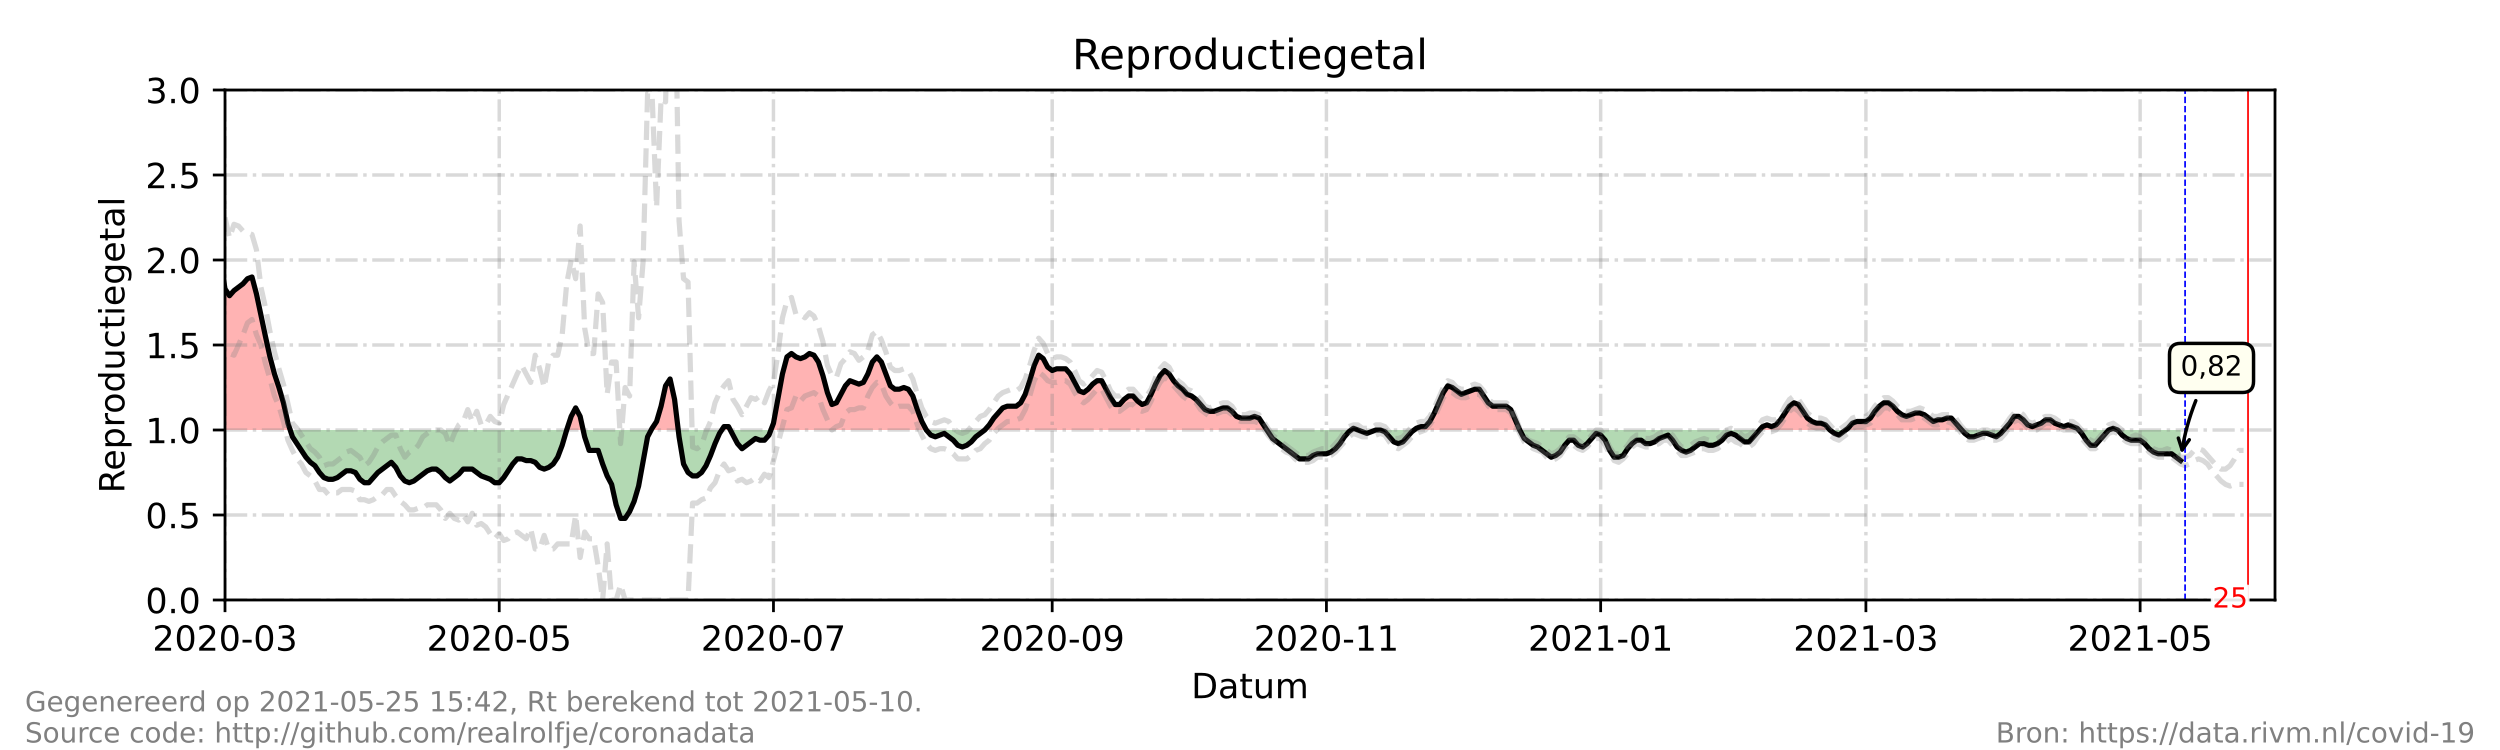 <?xml version="1.0" encoding="utf-8" standalone="no"?>
<!DOCTYPE svg PUBLIC "-//W3C//DTD SVG 1.1//EN"
  "http://www.w3.org/Graphics/SVG/1.1/DTD/svg11.dtd">
<!-- Created with matplotlib (https://matplotlib.org/) -->
<svg height="216pt" version="1.1" viewBox="0 0 720 216" width="720pt" xmlns="http://www.w3.org/2000/svg" xmlns:xlink="http://www.w3.org/1999/xlink">
 <defs>
  <style type="text/css">*{stroke-linecap:butt;stroke-linejoin:round;}</style>
 </defs>
 <g id="figure_1">
  <g id="patch_1">
   <path d="M 0 216 
L 720 216 
L 720 0 
L 0 0 
z
" style="fill:#ffffff;"/>
  </g>
  <g id="axes_1">
   <g id="patch_2">
    <path d="M 64.8 172.8 
L 655.2 172.8 
L 655.2 25.92 
L 64.8 25.92 
z
" style="fill:#ffffff;"/>
   </g>
   <g id="PolyCollection_1">
    <path clip-path="url(#ped80f565f2)" d="M 47.968 123.84 
L 47.968 123.84 
L 49.263 123.84 
L 50.558 123.84 
L 51.853 123.84 
L 53.147 123.84 
L 54.442 123.84 
L 55.737 123.84 
L 57.032 123.84 
L 58.326 123.84 
L 59.621 123.84 
L 60.916 123.84 
L 62.211 123.84 
L 63.505 123.84 
L 64.8 123.84 
L 66.095 123.84 
L 67.389 123.84 
L 68.684 123.84 
L 69.979 123.84 
L 71.274 123.84 
L 72.568 123.84 
L 73.863 123.84 
L 75.158 123.84 
L 76.453 123.84 
L 77.747 123.84 
L 79.042 123.84 
L 80.337 123.84 
L 81.632 123.84 
L 82.926 123.84 
L 83.574 123.84 
L 82.926 121.882 
L 81.632 116.006 
L 80.337 111.6 
L 79.042 107.683 
L 77.747 102.787 
L 76.453 96.912 
L 75.158 91.037 
L 73.863 84.672 
L 72.568 79.776 
L 71.274 80.266 
L 69.979 81.734 
L 68.684 82.714 
L 67.389 83.693 
L 66.095 85.162 
L 64.8 83.203 
L 63.505 75.37 
L 62.211 69.984 
L 60.916 71.942 
L 59.621 71.942 
L 58.326 67.536 
L 57.032 65.088 
L 55.737 66.067 
L 54.442 66.557 
L 53.147 73.411 
L 51.853 87.61 
L 50.558 94.954 
L 49.263 87.61 
L 47.968 78.307 
z
" style="fill:#ff0000;fill-opacity:0.3;"/>
    <path clip-path="url(#ped80f565f2)" d="M 163.2 123.84 
L 164.495 123.84 
L 165.789 123.84 
L 167.084 123.84 
L 167.947 123.84 
L 167.084 119.923 
L 165.789 117.475 
L 164.495 119.923 
z
" style="fill:#ff0000;fill-opacity:0.3;"/>
    <path clip-path="url(#ped80f565f2)" d="M 187.541 123.84 
L 187.8 123.84 
L 189.095 123.84 
L 190.389 123.84 
L 191.684 123.84 
L 192.979 123.84 
L 194.274 123.84 
L 195.333 123.84 
L 194.274 115.027 
L 192.979 109.152 
L 191.684 111.11 
L 190.389 116.986 
L 189.095 121.392 
L 187.8 123.35 
z
" style="fill:#ff0000;fill-opacity:0.3;"/>
    <path clip-path="url(#ped80f565f2)" d="M 207.868 123.84 
L 208.516 123.84 
L 209.811 123.84 
L 210.328 123.84 
L 209.811 122.861 
L 208.516 122.861 
z
" style="fill:#ff0000;fill-opacity:0.3;"/>
    <path clip-path="url(#ped80f565f2)" d="M 222.018 123.84 
L 222.758 123.84 
L 224.053 123.84 
L 225.347 123.84 
L 226.642 123.84 
L 227.937 123.84 
L 229.232 123.84 
L 230.526 123.84 
L 231.821 123.84 
L 233.116 123.84 
L 234.411 123.84 
L 235.705 123.84 
L 237 123.84 
L 238.295 123.84 
L 239.589 123.84 
L 240.884 123.84 
L 242.179 123.84 
L 243.474 123.84 
L 244.768 123.84 
L 246.063 123.84 
L 247.358 123.84 
L 248.653 123.84 
L 249.947 123.84 
L 251.242 123.84 
L 252.537 123.84 
L 253.832 123.84 
L 255.126 123.84 
L 256.421 123.84 
L 257.716 123.84 
L 259.011 123.84 
L 260.305 123.84 
L 261.6 123.84 
L 262.895 123.84 
L 264.189 123.84 
L 265.484 123.84 
L 266.779 123.84 
L 265.484 121.392 
L 264.189 117.965 
L 262.895 114.048 
L 261.6 112.09 
L 260.305 111.6 
L 259.011 112.09 
L 257.716 112.09 
L 256.421 111.11 
L 255.126 107.683 
L 253.832 104.256 
L 252.537 102.787 
L 251.242 104.256 
L 249.947 107.683 
L 248.653 110.131 
L 247.358 110.621 
L 246.063 110.131 
L 244.768 109.642 
L 243.474 111.11 
L 242.179 113.558 
L 240.884 116.006 
L 239.589 116.496 
L 238.295 113.069 
L 237 108.173 
L 235.705 104.256 
L 234.411 102.298 
L 233.116 101.808 
L 231.821 102.787 
L 230.526 103.277 
L 229.232 102.787 
L 227.937 101.808 
L 226.642 102.787 
L 225.347 107.683 
L 224.053 115.027 
L 222.758 121.882 
z
" style="fill:#ff0000;fill-opacity:0.3;"/>
    <path clip-path="url(#ped80f565f2)" d="M 283.611 123.84 
L 284.905 123.84 
L 286.2 123.84 
L 287.495 123.84 
L 288.789 123.84 
L 290.084 123.84 
L 291.379 123.84 
L 292.674 123.84 
L 293.968 123.84 
L 295.263 123.84 
L 296.558 123.84 
L 297.853 123.84 
L 299.147 123.84 
L 300.442 123.84 
L 301.737 123.84 
L 303.032 123.84 
L 304.326 123.84 
L 305.621 123.84 
L 306.916 123.84 
L 308.211 123.84 
L 309.505 123.84 
L 310.8 123.84 
L 312.095 123.84 
L 313.389 123.84 
L 314.684 123.84 
L 315.979 123.84 
L 317.274 123.84 
L 318.568 123.84 
L 319.863 123.84 
L 321.158 123.84 
L 322.453 123.84 
L 323.747 123.84 
L 325.042 123.84 
L 326.337 123.84 
L 327.632 123.84 
L 328.926 123.84 
L 330.221 123.84 
L 331.516 123.84 
L 332.811 123.84 
L 334.105 123.84 
L 335.4 123.84 
L 336.695 123.84 
L 337.989 123.84 
L 339.284 123.84 
L 340.579 123.84 
L 341.874 123.84 
L 343.168 123.84 
L 344.463 123.84 
L 345.758 123.84 
L 347.053 123.84 
L 348.347 123.84 
L 349.642 123.84 
L 350.937 123.84 
L 352.232 123.84 
L 353.526 123.84 
L 354.821 123.84 
L 356.116 123.84 
L 357.411 123.84 
L 358.705 123.84 
L 360 123.84 
L 361.295 123.84 
L 362.589 123.84 
L 363.884 123.84 
L 364.855 123.84 
L 363.884 122.371 
L 362.589 120.413 
L 361.295 119.923 
L 360 120.413 
L 358.705 120.413 
L 357.411 120.413 
L 356.116 119.923 
L 354.821 118.454 
L 353.526 117.475 
L 352.232 117.475 
L 350.937 117.965 
L 349.642 118.454 
L 348.347 118.454 
L 347.053 117.965 
L 345.758 116.496 
L 344.463 115.027 
L 343.168 114.048 
L 341.874 113.558 
L 340.579 112.09 
L 339.284 111.11 
L 337.989 109.642 
L 336.695 107.683 
L 335.4 106.704 
L 334.105 108.173 
L 332.811 110.621 
L 331.516 113.558 
L 330.221 116.006 
L 328.926 116.496 
L 327.632 115.517 
L 326.337 114.048 
L 325.042 114.048 
L 323.747 115.027 
L 322.453 116.496 
L 321.158 116.496 
L 319.863 114.538 
L 318.568 112.09 
L 317.274 109.642 
L 315.979 109.642 
L 314.684 110.621 
L 313.389 112.09 
L 312.095 113.069 
L 310.8 112.579 
L 309.505 110.131 
L 308.211 107.683 
L 306.916 106.214 
L 305.621 106.214 
L 304.326 106.214 
L 303.032 106.704 
L 301.737 105.725 
L 300.442 103.277 
L 299.147 102.298 
L 297.853 105.235 
L 296.558 109.642 
L 295.263 113.558 
L 293.968 116.006 
L 292.674 116.986 
L 291.379 116.986 
L 290.084 116.986 
L 288.789 117.475 
L 287.495 118.944 
L 286.2 120.413 
L 284.905 122.371 
z
" style="fill:#ff0000;fill-opacity:0.3;"/>
    <path clip-path="url(#ped80f565f2)" d="M 389.132 123.84 
L 389.779 123.84 
L 391.074 123.84 
L 389.779 123.35 
z
" style="fill:#ff0000;fill-opacity:0.3;"/>
    <path clip-path="url(#ped80f565f2)" d="M 407.258 123.84 
L 407.905 123.84 
L 409.2 123.84 
L 410.495 123.84 
L 411.789 123.84 
L 413.084 123.84 
L 414.379 123.84 
L 415.674 123.84 
L 416.968 123.84 
L 418.263 123.84 
L 419.558 123.84 
L 420.853 123.84 
L 422.147 123.84 
L 423.442 123.84 
L 424.737 123.84 
L 426.032 123.84 
L 427.326 123.84 
L 428.621 123.84 
L 429.916 123.84 
L 431.211 123.84 
L 432.505 123.84 
L 433.8 123.84 
L 435.095 123.84 
L 436.389 123.84 
L 437.684 123.84 
L 436.389 120.902 
L 435.095 117.965 
L 433.8 116.986 
L 432.505 116.986 
L 431.211 116.986 
L 429.916 116.986 
L 428.621 116.006 
L 427.326 114.048 
L 426.032 112.09 
L 424.737 112.09 
L 423.442 112.579 
L 422.147 113.069 
L 420.853 113.558 
L 419.558 112.579 
L 418.263 111.6 
L 416.968 111.11 
L 415.674 113.069 
L 414.379 116.006 
L 413.084 118.944 
L 411.789 121.392 
L 410.495 122.861 
L 409.2 122.861 
L 407.905 123.35 
z
" style="fill:#ff0000;fill-opacity:0.3;"/>
    <path clip-path="url(#ped80f565f2)" d="M 506.737 123.84 
L 507.6 123.84 
L 508.895 123.84 
L 510.189 123.84 
L 511.484 123.84 
L 512.779 123.84 
L 514.074 123.84 
L 515.368 123.84 
L 516.663 123.84 
L 517.958 123.84 
L 519.253 123.84 
L 520.547 123.84 
L 521.842 123.84 
L 523.137 123.84 
L 524.432 123.84 
L 525.726 123.84 
L 527.021 123.84 
L 525.726 122.371 
L 524.432 121.882 
L 523.137 121.882 
L 521.842 121.392 
L 520.547 120.413 
L 519.253 118.454 
L 517.958 116.496 
L 516.663 116.006 
L 515.368 116.986 
L 514.074 118.944 
L 512.779 120.902 
L 511.484 122.371 
L 510.189 122.861 
L 508.895 122.371 
L 507.6 122.861 
z
" style="fill:#ff0000;fill-opacity:0.3;"/>
    <path clip-path="url(#ped80f565f2)" d="M 531.553 123.84 
L 532.2 123.84 
L 533.495 123.84 
L 534.789 123.84 
L 536.084 123.84 
L 537.379 123.84 
L 538.674 123.84 
L 539.968 123.84 
L 541.263 123.84 
L 542.558 123.84 
L 543.853 123.84 
L 545.147 123.84 
L 546.442 123.84 
L 547.737 123.84 
L 549.032 123.84 
L 550.326 123.84 
L 551.621 123.84 
L 552.916 123.84 
L 554.211 123.84 
L 555.505 123.84 
L 556.8 123.84 
L 558.095 123.84 
L 559.389 123.84 
L 560.684 123.84 
L 561.979 123.84 
L 563.274 123.84 
L 564.568 123.84 
L 565 123.84 
L 564.568 123.35 
L 563.274 121.882 
L 561.979 120.413 
L 560.684 120.413 
L 559.389 120.902 
L 558.095 120.902 
L 556.8 121.392 
L 555.505 120.413 
L 554.211 119.434 
L 552.916 118.944 
L 551.621 118.944 
L 550.326 119.434 
L 549.032 119.923 
L 547.737 119.434 
L 546.442 118.454 
L 545.147 116.986 
L 543.853 116.006 
L 542.558 116.006 
L 541.263 116.986 
L 539.968 118.454 
L 538.674 120.413 
L 537.379 121.392 
L 536.084 121.392 
L 534.789 121.392 
L 533.495 121.882 
L 532.2 123.35 
z
" style="fill:#ff0000;fill-opacity:0.3;"/>
    <path clip-path="url(#ped80f565f2)" d="M 577.084 123.84 
L 577.516 123.84 
L 578.811 123.84 
L 580.105 123.84 
L 581.4 123.84 
L 582.695 123.84 
L 583.989 123.84 
L 585.284 123.84 
L 586.579 123.84 
L 587.874 123.84 
L 589.168 123.84 
L 590.463 123.84 
L 591.758 123.84 
L 593.053 123.84 
L 594.347 123.84 
L 595.642 123.84 
L 596.937 123.84 
L 598.232 123.84 
L 598.663 123.84 
L 598.232 123.35 
L 596.937 122.861 
L 595.642 122.371 
L 594.347 122.861 
L 593.053 122.371 
L 591.758 121.882 
L 590.463 120.902 
L 589.168 120.902 
L 587.874 121.882 
L 586.579 122.371 
L 585.284 122.861 
L 583.989 122.371 
L 582.695 120.902 
L 581.4 119.923 
L 580.105 119.923 
L 578.811 121.882 
L 577.516 123.35 
z
" style="fill:#ff0000;fill-opacity:0.3;"/>
    <path clip-path="url(#ped80f565f2)" d="M 607.295 123.84 
L 608.589 123.84 
L 609.884 123.84 
L 608.589 123.35 
z
" style="fill:#ff0000;fill-opacity:0.3;"/>
   </g>
   <g id="PolyCollection_2">
    <path clip-path="url(#ped80f565f2)" d="M 83.574 123.84 
L 84.221 123.84 
L 85.516 123.84 
L 86.811 123.84 
L 88.105 123.84 
L 89.4 123.84 
L 90.695 123.84 
L 91.989 123.84 
L 93.284 123.84 
L 94.579 123.84 
L 95.874 123.84 
L 97.168 123.84 
L 98.463 123.84 
L 99.758 123.84 
L 101.053 123.84 
L 102.347 123.84 
L 103.642 123.84 
L 104.937 123.84 
L 106.232 123.84 
L 107.526 123.84 
L 108.821 123.84 
L 110.116 123.84 
L 111.411 123.84 
L 112.705 123.84 
L 114 123.84 
L 115.295 123.84 
L 116.589 123.84 
L 117.884 123.84 
L 119.179 123.84 
L 120.474 123.84 
L 121.768 123.84 
L 123.063 123.84 
L 124.358 123.84 
L 125.653 123.84 
L 126.947 123.84 
L 128.242 123.84 
L 129.537 123.84 
L 130.832 123.84 
L 132.126 123.84 
L 133.421 123.84 
L 134.716 123.84 
L 136.011 123.84 
L 137.305 123.84 
L 138.6 123.84 
L 139.895 123.84 
L 141.189 123.84 
L 142.484 123.84 
L 143.779 123.84 
L 145.074 123.84 
L 146.368 123.84 
L 147.663 123.84 
L 148.958 123.84 
L 150.253 123.84 
L 151.547 123.84 
L 152.842 123.84 
L 154.137 123.84 
L 155.432 123.84 
L 156.726 123.84 
L 158.021 123.84 
L 159.316 123.84 
L 160.611 123.84 
L 161.905 123.84 
L 163.2 123.84 
L 163.2 123.84 
L 163.2 123.84 
L 161.905 128.246 
L 160.611 131.674 
L 159.316 133.632 
L 158.021 134.611 
L 156.726 135.101 
L 155.432 134.611 
L 154.137 133.142 
L 152.842 132.653 
L 151.547 132.653 
L 150.253 132.163 
L 148.958 132.163 
L 147.663 133.632 
L 146.368 135.59 
L 145.074 137.549 
L 143.779 139.018 
L 142.484 139.018 
L 141.189 138.038 
L 139.895 137.549 
L 138.6 137.059 
L 137.305 136.08 
L 136.011 135.101 
L 134.716 135.101 
L 133.421 135.101 
L 132.126 136.57 
L 130.832 137.549 
L 129.537 138.528 
L 128.242 137.549 
L 126.947 136.08 
L 125.653 135.101 
L 124.358 135.101 
L 123.063 135.59 
L 121.768 136.57 
L 120.474 137.549 
L 119.179 138.528 
L 117.884 139.018 
L 116.589 138.528 
L 115.295 137.059 
L 114 134.611 
L 112.705 133.142 
L 111.411 134.122 
L 110.116 135.101 
L 108.821 136.08 
L 107.526 137.549 
L 106.232 139.018 
L 104.937 139.018 
L 103.642 138.038 
L 102.347 136.08 
L 101.053 135.59 
L 99.758 135.59 
L 98.463 136.57 
L 97.168 137.549 
L 95.874 138.038 
L 94.579 138.038 
L 93.284 137.549 
L 91.989 136.08 
L 90.695 134.122 
L 89.4 133.142 
L 88.105 131.674 
L 86.811 129.715 
L 85.516 127.757 
L 84.221 125.798 
z
" style="fill:#008000;fill-opacity:0.3;"/>
    <path clip-path="url(#ped80f565f2)" d="M 167.947 123.84 
L 168.379 123.84 
L 169.674 123.84 
L 170.968 123.84 
L 172.263 123.84 
L 173.558 123.84 
L 174.853 123.84 
L 176.147 123.84 
L 177.442 123.84 
L 178.737 123.84 
L 180.032 123.84 
L 181.326 123.84 
L 182.621 123.84 
L 183.916 123.84 
L 185.211 123.84 
L 186.505 123.84 
L 187.541 123.84 
L 186.505 125.798 
L 185.211 132.653 
L 183.916 139.997 
L 182.621 144.403 
L 181.326 147.341 
L 180.032 149.299 
L 178.737 149.299 
L 177.442 145.382 
L 176.147 139.507 
L 174.853 137.059 
L 173.558 133.632 
L 172.263 129.715 
L 170.968 129.715 
L 169.674 129.715 
L 168.379 125.798 
z
" style="fill:#008000;fill-opacity:0.3;"/>
    <path clip-path="url(#ped80f565f2)" d="M 195.333 123.84 
L 195.568 123.84 
L 196.863 123.84 
L 198.158 123.84 
L 199.453 123.84 
L 200.747 123.84 
L 202.042 123.84 
L 203.337 123.84 
L 204.632 123.84 
L 205.926 123.84 
L 207.221 123.84 
L 207.868 123.84 
L 207.221 124.819 
L 205.926 127.757 
L 204.632 131.184 
L 203.337 134.122 
L 202.042 136.08 
L 200.747 137.059 
L 199.453 137.059 
L 198.158 136.08 
L 196.863 133.632 
L 195.568 125.798 
z
" style="fill:#008000;fill-opacity:0.3;"/>
    <path clip-path="url(#ped80f565f2)" d="M 210.328 123.84 
L 211.105 123.84 
L 212.4 123.84 
L 213.695 123.84 
L 214.989 123.84 
L 216.284 123.84 
L 217.579 123.84 
L 218.874 123.84 
L 220.168 123.84 
L 221.463 123.84 
L 222.018 123.84 
L 221.463 125.309 
L 220.168 126.778 
L 218.874 126.778 
L 217.579 126.288 
L 216.284 127.267 
L 214.989 128.246 
L 213.695 129.226 
L 212.4 127.757 
L 211.105 125.309 
z
" style="fill:#008000;fill-opacity:0.3;"/>
    <path clip-path="url(#ped80f565f2)" d="M 266.779 123.84 
L 266.779 123.84 
L 268.074 123.84 
L 269.368 123.84 
L 270.663 123.84 
L 271.958 123.84 
L 273.253 123.84 
L 274.547 123.84 
L 275.842 123.84 
L 277.137 123.84 
L 278.432 123.84 
L 279.726 123.84 
L 281.021 123.84 
L 282.316 123.84 
L 283.611 123.84 
L 283.611 123.84 
L 283.611 123.84 
L 282.316 124.819 
L 281.021 125.798 
L 279.726 127.267 
L 278.432 128.246 
L 277.137 128.736 
L 275.842 128.246 
L 274.547 126.778 
L 273.253 125.798 
L 271.958 124.819 
L 270.663 125.309 
L 269.368 125.798 
L 268.074 125.309 
L 266.779 123.84 
z
" style="fill:#008000;fill-opacity:0.3;"/>
    <path clip-path="url(#ped80f565f2)" d="M 364.855 123.84 
L 365.179 123.84 
L 366.474 123.84 
L 367.768 123.84 
L 369.063 123.84 
L 370.358 123.84 
L 371.653 123.84 
L 372.947 123.84 
L 374.242 123.84 
L 375.537 123.84 
L 376.832 123.84 
L 378.126 123.84 
L 379.421 123.84 
L 380.716 123.84 
L 382.011 123.84 
L 383.305 123.84 
L 384.6 123.84 
L 385.895 123.84 
L 387.189 123.84 
L 388.484 123.84 
L 389.132 123.84 
L 388.484 124.33 
L 387.189 125.798 
L 385.895 127.757 
L 384.6 129.226 
L 383.305 130.205 
L 382.011 130.694 
L 380.716 130.694 
L 379.421 130.694 
L 378.126 131.184 
L 376.832 132.163 
L 375.537 132.163 
L 374.242 132.163 
L 372.947 131.184 
L 371.653 130.205 
L 370.358 129.226 
L 369.063 128.246 
L 367.768 127.267 
L 366.474 126.288 
L 365.179 124.33 
z
" style="fill:#008000;fill-opacity:0.3;"/>
    <path clip-path="url(#ped80f565f2)" d="M 391.074 123.84 
L 391.074 123.84 
L 392.368 123.84 
L 393.663 123.84 
L 394.958 123.84 
L 396.253 123.84 
L 397.547 123.84 
L 398.842 123.84 
L 400.137 123.84 
L 401.432 123.84 
L 402.726 123.84 
L 404.021 123.84 
L 405.316 123.84 
L 406.611 123.84 
L 407.258 123.84 
L 406.611 124.33 
L 405.316 125.798 
L 404.021 127.267 
L 402.726 127.757 
L 401.432 127.267 
L 400.137 125.798 
L 398.842 124.33 
L 397.547 123.84 
L 396.253 123.84 
L 394.958 124.33 
L 393.663 124.819 
L 392.368 124.33 
L 391.074 123.84 
z
" style="fill:#008000;fill-opacity:0.3;"/>
    <path clip-path="url(#ped80f565f2)" d="M 437.684 123.84 
L 437.684 123.84 
L 438.979 123.84 
L 440.274 123.84 
L 441.568 123.84 
L 442.863 123.84 
L 444.158 123.84 
L 445.453 123.84 
L 446.747 123.84 
L 448.042 123.84 
L 449.337 123.84 
L 450.632 123.84 
L 451.926 123.84 
L 453.221 123.84 
L 454.516 123.84 
L 455.811 123.84 
L 457.105 123.84 
L 458.4 123.84 
L 459.695 123.84 
L 460.989 123.84 
L 462.284 123.84 
L 463.579 123.84 
L 464.874 123.84 
L 466.168 123.84 
L 467.463 123.84 
L 468.758 123.84 
L 470.053 123.84 
L 471.347 123.84 
L 472.642 123.84 
L 473.937 123.84 
L 475.232 123.84 
L 476.526 123.84 
L 477.821 123.84 
L 479.116 123.84 
L 480.411 123.84 
L 481.705 123.84 
L 483 123.84 
L 484.295 123.84 
L 485.589 123.84 
L 486.884 123.84 
L 488.179 123.84 
L 489.474 123.84 
L 490.768 123.84 
L 492.063 123.84 
L 493.358 123.84 
L 494.653 123.84 
L 495.947 123.84 
L 497.242 123.84 
L 498.537 123.84 
L 499.832 123.84 
L 501.126 123.84 
L 502.421 123.84 
L 503.716 123.84 
L 505.011 123.84 
L 506.305 123.84 
L 506.737 123.84 
L 506.305 124.33 
L 505.011 125.798 
L 503.716 127.267 
L 502.421 127.267 
L 501.126 126.288 
L 499.832 125.309 
L 498.537 124.819 
L 497.242 125.309 
L 495.947 126.778 
L 494.653 127.757 
L 493.358 128.246 
L 492.063 128.246 
L 490.768 127.757 
L 489.474 127.757 
L 488.179 128.736 
L 486.884 129.715 
L 485.589 130.205 
L 484.295 129.715 
L 483 128.736 
L 481.705 126.778 
L 480.411 125.309 
L 479.116 125.798 
L 477.821 126.288 
L 476.526 127.267 
L 475.232 127.757 
L 473.937 127.757 
L 472.642 126.778 
L 471.347 126.778 
L 470.053 127.757 
L 468.758 129.226 
L 467.463 131.184 
L 466.168 131.674 
L 464.874 131.674 
L 463.579 129.715 
L 462.284 126.778 
L 460.989 125.309 
L 459.695 124.819 
L 458.4 126.288 
L 457.105 127.757 
L 455.811 128.736 
L 454.516 128.246 
L 453.221 126.778 
L 451.926 126.778 
L 450.632 128.246 
L 449.337 130.205 
L 448.042 131.184 
L 446.747 131.674 
L 445.453 130.694 
L 444.158 129.715 
L 442.863 128.736 
L 441.568 128.246 
L 440.274 127.267 
L 438.979 126.288 
L 437.684 123.84 
z
" style="fill:#008000;fill-opacity:0.3;"/>
    <path clip-path="url(#ped80f565f2)" d="M 527.021 123.84 
L 527.021 123.84 
L 528.316 123.84 
L 529.611 123.84 
L 530.905 123.84 
L 531.553 123.84 
L 530.905 124.33 
L 529.611 125.309 
L 528.316 124.819 
L 527.021 123.84 
z
" style="fill:#008000;fill-opacity:0.3;"/>
    <path clip-path="url(#ped80f565f2)" d="M 565 123.84 
L 565.863 123.84 
L 567.158 123.84 
L 568.453 123.84 
L 569.747 123.84 
L 571.042 123.84 
L 572.337 123.84 
L 573.632 123.84 
L 574.926 123.84 
L 576.221 123.84 
L 577.084 123.84 
L 576.221 124.819 
L 574.926 125.798 
L 573.632 125.309 
L 572.337 124.819 
L 571.042 124.819 
L 569.747 125.309 
L 568.453 125.798 
L 567.158 125.798 
L 565.863 124.819 
z
" style="fill:#008000;fill-opacity:0.3;"/>
    <path clip-path="url(#ped80f565f2)" d="M 598.663 123.84 
L 599.526 123.84 
L 600.821 123.84 
L 602.116 123.84 
L 603.411 123.84 
L 604.705 123.84 
L 606 123.84 
L 607.295 123.84 
L 607.295 123.84 
L 607.295 123.84 
L 606 125.309 
L 604.705 126.778 
L 603.411 128.246 
L 602.116 128.246 
L 600.821 126.778 
L 599.526 124.819 
z
" style="fill:#008000;fill-opacity:0.3;"/>
    <path clip-path="url(#ped80f565f2)" d="M 609.884 123.84 
L 609.884 123.84 
L 611.179 123.84 
L 612.474 123.84 
L 613.768 123.84 
L 615.063 123.84 
L 616.358 123.84 
L 617.653 123.84 
L 618.947 123.84 
L 620.242 123.84 
L 621.537 123.84 
L 622.832 123.84 
L 624.126 123.84 
L 625.421 123.84 
L 626.716 123.84 
L 628.011 123.84 
L 628.011 123.84 
L 628.011 132.653 
L 626.716 131.674 
L 625.421 130.694 
L 624.126 130.694 
L 622.832 130.694 
L 621.537 130.694 
L 620.242 130.205 
L 618.947 129.226 
L 617.653 127.757 
L 616.358 126.778 
L 615.063 126.778 
L 613.768 126.778 
L 612.474 126.288 
L 611.179 125.309 
L 609.884 123.84 
z
" style="fill:#008000;fill-opacity:0.3;"/>
   </g>
   <g id="matplotlib.axis_1">
    <g id="xtick_1">
     <g id="line2d_1">
      <path clip-path="url(#ped80f565f2)" d="M 64.8 172.8 
L 64.8 25.92 
" style="fill:none;stroke:#808080;stroke-dasharray:6.4,1.6,1,1.6;stroke-dashoffset:0;stroke-opacity:0.3;"/>
     </g>
     <g id="line2d_2">
      <defs>
       <path d="M 0 0 
L 0 3.5 
" id="ma534f822e9" style="stroke:#000000;stroke-width:0.8;"/>
      </defs>
      <g>
       <use style="stroke:#000000;stroke-width:0.8;" x="64.8" xlink:href="#ma534f822e9" y="172.8"/>
      </g>
     </g>
     <g id="text_1">
      <!-- 2020-03 -->
      <g transform="translate(43.909 187.398)scale(0.1 -0.1)">
       <defs>
        <path d="M 19.188 8.297 
L 53.609 8.297 
L 53.609 0 
L 7.328 0 
L 7.328 8.297 
Q 12.938 14.109 22.625 23.891 
Q 32.328 33.688 34.812 36.531 
Q 39.547 41.844 41.422 45.531 
Q 43.312 49.219 43.312 52.781 
Q 43.312 58.594 39.234 62.25 
Q 35.156 65.922 28.609 65.922 
Q 23.969 65.922 18.812 64.312 
Q 13.672 62.703 7.812 59.422 
L 7.812 69.391 
Q 13.766 71.781 18.938 73 
Q 24.125 74.219 28.422 74.219 
Q 39.75 74.219 46.484 68.547 
Q 53.219 62.891 53.219 53.422 
Q 53.219 48.922 51.531 44.891 
Q 49.859 40.875 45.406 35.406 
Q 44.188 33.984 37.641 27.219 
Q 31.109 20.453 19.188 8.297 
z
" id="DejaVuSans-50"/>
        <path d="M 31.781 66.406 
Q 24.172 66.406 20.328 58.906 
Q 16.5 51.422 16.5 36.375 
Q 16.5 21.391 20.328 13.891 
Q 24.172 6.391 31.781 6.391 
Q 39.453 6.391 43.281 13.891 
Q 47.125 21.391 47.125 36.375 
Q 47.125 51.422 43.281 58.906 
Q 39.453 66.406 31.781 66.406 
z
M 31.781 74.219 
Q 44.047 74.219 50.516 64.516 
Q 56.984 54.828 56.984 36.375 
Q 56.984 17.969 50.516 8.266 
Q 44.047 -1.422 31.781 -1.422 
Q 19.531 -1.422 13.062 8.266 
Q 6.594 17.969 6.594 36.375 
Q 6.594 54.828 13.062 64.516 
Q 19.531 74.219 31.781 74.219 
z
" id="DejaVuSans-48"/>
        <path d="M 4.891 31.391 
L 31.203 31.391 
L 31.203 23.391 
L 4.891 23.391 
z
" id="DejaVuSans-45"/>
        <path d="M 40.578 39.312 
Q 47.656 37.797 51.625 33 
Q 55.609 28.219 55.609 21.188 
Q 55.609 10.406 48.188 4.484 
Q 40.766 -1.422 27.094 -1.422 
Q 22.516 -1.422 17.656 -0.516 
Q 12.797 0.391 7.625 2.203 
L 7.625 11.719 
Q 11.719 9.328 16.594 8.109 
Q 21.484 6.891 26.812 6.891 
Q 36.078 6.891 40.938 10.547 
Q 45.797 14.203 45.797 21.188 
Q 45.797 27.641 41.281 31.266 
Q 36.766 34.906 28.719 34.906 
L 20.219 34.906 
L 20.219 43.016 
L 29.109 43.016 
Q 36.375 43.016 40.234 45.922 
Q 44.094 48.828 44.094 54.297 
Q 44.094 59.906 40.109 62.906 
Q 36.141 65.922 28.719 65.922 
Q 24.656 65.922 20.016 65.031 
Q 15.375 64.156 9.812 62.312 
L 9.812 71.094 
Q 15.438 72.656 20.344 73.438 
Q 25.25 74.219 29.594 74.219 
Q 40.828 74.219 47.359 69.109 
Q 53.906 64.016 53.906 55.328 
Q 53.906 49.266 50.438 45.094 
Q 46.969 40.922 40.578 39.312 
z
" id="DejaVuSans-51"/>
       </defs>
       <use xlink:href="#DejaVuSans-50"/>
       <use x="63.623" xlink:href="#DejaVuSans-48"/>
       <use x="127.246" xlink:href="#DejaVuSans-50"/>
       <use x="190.869" xlink:href="#DejaVuSans-48"/>
       <use x="254.492" xlink:href="#DejaVuSans-45"/>
       <use x="290.576" xlink:href="#DejaVuSans-48"/>
       <use x="354.199" xlink:href="#DejaVuSans-51"/>
      </g>
     </g>
    </g>
    <g id="xtick_2">
     <g id="line2d_3">
      <path clip-path="url(#ped80f565f2)" d="M 143.779 172.8 
L 143.779 25.92 
" style="fill:none;stroke:#808080;stroke-dasharray:6.4,1.6,1,1.6;stroke-dashoffset:0;stroke-opacity:0.3;"/>
     </g>
     <g id="line2d_4">
      <g>
       <use style="stroke:#000000;stroke-width:0.8;" x="143.779" xlink:href="#ma534f822e9" y="172.8"/>
      </g>
     </g>
     <g id="text_2">
      <!-- 2020-05 -->
      <g transform="translate(122.888 187.398)scale(0.1 -0.1)">
       <defs>
        <path d="M 10.797 72.906 
L 49.516 72.906 
L 49.516 64.594 
L 19.828 64.594 
L 19.828 46.734 
Q 21.969 47.469 24.109 47.828 
Q 26.266 48.188 28.422 48.188 
Q 40.625 48.188 47.75 41.5 
Q 54.891 34.812 54.891 23.391 
Q 54.891 11.625 47.562 5.094 
Q 40.234 -1.422 26.906 -1.422 
Q 22.312 -1.422 17.547 -0.641 
Q 12.797 0.141 7.719 1.703 
L 7.719 11.625 
Q 12.109 9.234 16.797 8.062 
Q 21.484 6.891 26.703 6.891 
Q 35.156 6.891 40.078 11.328 
Q 45.016 15.766 45.016 23.391 
Q 45.016 31 40.078 35.438 
Q 35.156 39.891 26.703 39.891 
Q 22.75 39.891 18.812 39.016 
Q 14.891 38.141 10.797 36.281 
z
" id="DejaVuSans-53"/>
       </defs>
       <use xlink:href="#DejaVuSans-50"/>
       <use x="63.623" xlink:href="#DejaVuSans-48"/>
       <use x="127.246" xlink:href="#DejaVuSans-50"/>
       <use x="190.869" xlink:href="#DejaVuSans-48"/>
       <use x="254.492" xlink:href="#DejaVuSans-45"/>
       <use x="290.576" xlink:href="#DejaVuSans-48"/>
       <use x="354.199" xlink:href="#DejaVuSans-53"/>
      </g>
     </g>
    </g>
    <g id="xtick_3">
     <g id="line2d_5">
      <path clip-path="url(#ped80f565f2)" d="M 222.758 172.8 
L 222.758 25.92 
" style="fill:none;stroke:#808080;stroke-dasharray:6.4,1.6,1,1.6;stroke-dashoffset:0;stroke-opacity:0.3;"/>
     </g>
     <g id="line2d_6">
      <g>
       <use style="stroke:#000000;stroke-width:0.8;" x="222.758" xlink:href="#ma534f822e9" y="172.8"/>
      </g>
     </g>
     <g id="text_3">
      <!-- 2020-07 -->
      <g transform="translate(201.866 187.398)scale(0.1 -0.1)">
       <defs>
        <path d="M 8.203 72.906 
L 55.078 72.906 
L 55.078 68.703 
L 28.609 0 
L 18.312 0 
L 43.219 64.594 
L 8.203 64.594 
z
" id="DejaVuSans-55"/>
       </defs>
       <use xlink:href="#DejaVuSans-50"/>
       <use x="63.623" xlink:href="#DejaVuSans-48"/>
       <use x="127.246" xlink:href="#DejaVuSans-50"/>
       <use x="190.869" xlink:href="#DejaVuSans-48"/>
       <use x="254.492" xlink:href="#DejaVuSans-45"/>
       <use x="290.576" xlink:href="#DejaVuSans-48"/>
       <use x="354.199" xlink:href="#DejaVuSans-55"/>
      </g>
     </g>
    </g>
    <g id="xtick_4">
     <g id="line2d_7">
      <path clip-path="url(#ped80f565f2)" d="M 303.032 172.8 
L 303.032 25.92 
" style="fill:none;stroke:#808080;stroke-dasharray:6.4,1.6,1,1.6;stroke-dashoffset:0;stroke-opacity:0.3;"/>
     </g>
     <g id="line2d_8">
      <g>
       <use style="stroke:#000000;stroke-width:0.8;" x="303.032" xlink:href="#ma534f822e9" y="172.8"/>
      </g>
     </g>
     <g id="text_4">
      <!-- 2020-09 -->
      <g transform="translate(282.14 187.398)scale(0.1 -0.1)">
       <defs>
        <path d="M 10.984 1.516 
L 10.984 10.5 
Q 14.703 8.734 18.5 7.812 
Q 22.312 6.891 25.984 6.891 
Q 35.75 6.891 40.891 13.453 
Q 46.047 20.016 46.781 33.406 
Q 43.953 29.203 39.594 26.953 
Q 35.25 24.703 29.984 24.703 
Q 19.047 24.703 12.672 31.312 
Q 6.297 37.938 6.297 49.422 
Q 6.297 60.641 12.938 67.422 
Q 19.578 74.219 30.609 74.219 
Q 43.266 74.219 49.922 64.516 
Q 56.594 54.828 56.594 36.375 
Q 56.594 19.141 48.406 8.859 
Q 40.234 -1.422 26.422 -1.422 
Q 22.703 -1.422 18.891 -0.688 
Q 15.094 0.047 10.984 1.516 
z
M 30.609 32.422 
Q 37.25 32.422 41.125 36.953 
Q 45.016 41.5 45.016 49.422 
Q 45.016 57.281 41.125 61.844 
Q 37.25 66.406 30.609 66.406 
Q 23.969 66.406 20.094 61.844 
Q 16.219 57.281 16.219 49.422 
Q 16.219 41.5 20.094 36.953 
Q 23.969 32.422 30.609 32.422 
z
" id="DejaVuSans-57"/>
       </defs>
       <use xlink:href="#DejaVuSans-50"/>
       <use x="63.623" xlink:href="#DejaVuSans-48"/>
       <use x="127.246" xlink:href="#DejaVuSans-50"/>
       <use x="190.869" xlink:href="#DejaVuSans-48"/>
       <use x="254.492" xlink:href="#DejaVuSans-45"/>
       <use x="290.576" xlink:href="#DejaVuSans-48"/>
       <use x="354.199" xlink:href="#DejaVuSans-57"/>
      </g>
     </g>
    </g>
    <g id="xtick_5">
     <g id="line2d_9">
      <path clip-path="url(#ped80f565f2)" d="M 382.011 172.8 
L 382.011 25.92 
" style="fill:none;stroke:#808080;stroke-dasharray:6.4,1.6,1,1.6;stroke-dashoffset:0;stroke-opacity:0.3;"/>
     </g>
     <g id="line2d_10">
      <g>
       <use style="stroke:#000000;stroke-width:0.8;" x="382.011" xlink:href="#ma534f822e9" y="172.8"/>
      </g>
     </g>
     <g id="text_5">
      <!-- 2020-11 -->
      <g transform="translate(361.119 187.398)scale(0.1 -0.1)">
       <defs>
        <path d="M 12.406 8.297 
L 28.516 8.297 
L 28.516 63.922 
L 10.984 60.406 
L 10.984 69.391 
L 28.422 72.906 
L 38.281 72.906 
L 38.281 8.297 
L 54.391 8.297 
L 54.391 0 
L 12.406 0 
z
" id="DejaVuSans-49"/>
       </defs>
       <use xlink:href="#DejaVuSans-50"/>
       <use x="63.623" xlink:href="#DejaVuSans-48"/>
       <use x="127.246" xlink:href="#DejaVuSans-50"/>
       <use x="190.869" xlink:href="#DejaVuSans-48"/>
       <use x="254.492" xlink:href="#DejaVuSans-45"/>
       <use x="290.576" xlink:href="#DejaVuSans-49"/>
       <use x="354.199" xlink:href="#DejaVuSans-49"/>
      </g>
     </g>
    </g>
    <g id="xtick_6">
     <g id="line2d_11">
      <path clip-path="url(#ped80f565f2)" d="M 460.989 172.8 
L 460.989 25.92 
" style="fill:none;stroke:#808080;stroke-dasharray:6.4,1.6,1,1.6;stroke-dashoffset:0;stroke-opacity:0.3;"/>
     </g>
     <g id="line2d_12">
      <g>
       <use style="stroke:#000000;stroke-width:0.8;" x="460.989" xlink:href="#ma534f822e9" y="172.8"/>
      </g>
     </g>
     <g id="text_6">
      <!-- 2021-01 -->
      <g transform="translate(440.098 187.398)scale(0.1 -0.1)">
       <use xlink:href="#DejaVuSans-50"/>
       <use x="63.623" xlink:href="#DejaVuSans-48"/>
       <use x="127.246" xlink:href="#DejaVuSans-50"/>
       <use x="190.869" xlink:href="#DejaVuSans-49"/>
       <use x="254.492" xlink:href="#DejaVuSans-45"/>
       <use x="290.576" xlink:href="#DejaVuSans-48"/>
       <use x="354.199" xlink:href="#DejaVuSans-49"/>
      </g>
     </g>
    </g>
    <g id="xtick_7">
     <g id="line2d_13">
      <path clip-path="url(#ped80f565f2)" d="M 537.379 172.8 
L 537.379 25.92 
" style="fill:none;stroke:#808080;stroke-dasharray:6.4,1.6,1,1.6;stroke-dashoffset:0;stroke-opacity:0.3;"/>
     </g>
     <g id="line2d_14">
      <g>
       <use style="stroke:#000000;stroke-width:0.8;" x="537.379" xlink:href="#ma534f822e9" y="172.8"/>
      </g>
     </g>
     <g id="text_7">
      <!-- 2021-03 -->
      <g transform="translate(516.488 187.398)scale(0.1 -0.1)">
       <use xlink:href="#DejaVuSans-50"/>
       <use x="63.623" xlink:href="#DejaVuSans-48"/>
       <use x="127.246" xlink:href="#DejaVuSans-50"/>
       <use x="190.869" xlink:href="#DejaVuSans-49"/>
       <use x="254.492" xlink:href="#DejaVuSans-45"/>
       <use x="290.576" xlink:href="#DejaVuSans-48"/>
       <use x="354.199" xlink:href="#DejaVuSans-51"/>
      </g>
     </g>
    </g>
    <g id="xtick_8">
     <g id="line2d_15">
      <path clip-path="url(#ped80f565f2)" d="M 616.358 172.8 
L 616.358 25.92 
" style="fill:none;stroke:#808080;stroke-dasharray:6.4,1.6,1,1.6;stroke-dashoffset:0;stroke-opacity:0.3;"/>
     </g>
     <g id="line2d_16">
      <g>
       <use style="stroke:#000000;stroke-width:0.8;" x="616.358" xlink:href="#ma534f822e9" y="172.8"/>
      </g>
     </g>
     <g id="text_8">
      <!-- 2021-05 -->
      <g transform="translate(595.466 187.398)scale(0.1 -0.1)">
       <use xlink:href="#DejaVuSans-50"/>
       <use x="63.623" xlink:href="#DejaVuSans-48"/>
       <use x="127.246" xlink:href="#DejaVuSans-50"/>
       <use x="190.869" xlink:href="#DejaVuSans-49"/>
       <use x="254.492" xlink:href="#DejaVuSans-45"/>
       <use x="290.576" xlink:href="#DejaVuSans-48"/>
       <use x="354.199" xlink:href="#DejaVuSans-53"/>
      </g>
     </g>
    </g>
    <g id="text_9">
     <!-- Datum -->
     <g transform="translate(343.087 201.077)scale(0.1 -0.1)">
      <defs>
       <path d="M 19.672 64.797 
L 19.672 8.109 
L 31.594 8.109 
Q 46.688 8.109 53.688 14.938 
Q 60.688 21.781 60.688 36.531 
Q 60.688 51.172 53.688 57.984 
Q 46.688 64.797 31.594 64.797 
z
M 9.812 72.906 
L 30.078 72.906 
Q 51.266 72.906 61.172 64.094 
Q 71.094 55.281 71.094 36.531 
Q 71.094 17.672 61.125 8.828 
Q 51.172 0 30.078 0 
L 9.812 0 
z
" id="DejaVuSans-68"/>
       <path d="M 34.281 27.484 
Q 23.391 27.484 19.188 25 
Q 14.984 22.516 14.984 16.5 
Q 14.984 11.719 18.141 8.906 
Q 21.297 6.109 26.703 6.109 
Q 34.188 6.109 38.703 11.406 
Q 43.219 16.703 43.219 25.484 
L 43.219 27.484 
z
M 52.203 31.203 
L 52.203 0 
L 43.219 0 
L 43.219 8.297 
Q 40.141 3.328 35.547 0.953 
Q 30.953 -1.422 24.312 -1.422 
Q 15.922 -1.422 10.953 3.297 
Q 6 8.016 6 15.922 
Q 6 25.141 12.172 29.828 
Q 18.359 34.516 30.609 34.516 
L 43.219 34.516 
L 43.219 35.406 
Q 43.219 41.609 39.141 45 
Q 35.062 48.391 27.688 48.391 
Q 23 48.391 18.547 47.266 
Q 14.109 46.141 10.016 43.891 
L 10.016 52.203 
Q 14.938 54.109 19.578 55.047 
Q 24.219 56 28.609 56 
Q 40.484 56 46.344 49.844 
Q 52.203 43.703 52.203 31.203 
z
" id="DejaVuSans-97"/>
       <path d="M 18.312 70.219 
L 18.312 54.688 
L 36.812 54.688 
L 36.812 47.703 
L 18.312 47.703 
L 18.312 18.016 
Q 18.312 11.328 20.141 9.422 
Q 21.969 7.516 27.594 7.516 
L 36.812 7.516 
L 36.812 0 
L 27.594 0 
Q 17.188 0 13.234 3.875 
Q 9.281 7.766 9.281 18.016 
L 9.281 47.703 
L 2.688 47.703 
L 2.688 54.688 
L 9.281 54.688 
L 9.281 70.219 
z
" id="DejaVuSans-116"/>
       <path d="M 8.5 21.578 
L 8.5 54.688 
L 17.484 54.688 
L 17.484 21.922 
Q 17.484 14.156 20.5 10.266 
Q 23.531 6.391 29.594 6.391 
Q 36.859 6.391 41.078 11.031 
Q 45.312 15.672 45.312 23.688 
L 45.312 54.688 
L 54.297 54.688 
L 54.297 0 
L 45.312 0 
L 45.312 8.406 
Q 42.047 3.422 37.719 1 
Q 33.406 -1.422 27.688 -1.422 
Q 18.266 -1.422 13.375 4.438 
Q 8.5 10.297 8.5 21.578 
z
M 31.109 56 
z
" id="DejaVuSans-117"/>
       <path d="M 52 44.188 
Q 55.375 50.25 60.062 53.125 
Q 64.75 56 71.094 56 
Q 79.641 56 84.281 50.016 
Q 88.922 44.047 88.922 33.016 
L 88.922 0 
L 79.891 0 
L 79.891 32.719 
Q 79.891 40.578 77.094 44.375 
Q 74.312 48.188 68.609 48.188 
Q 61.625 48.188 57.562 43.547 
Q 53.516 38.922 53.516 30.906 
L 53.516 0 
L 44.484 0 
L 44.484 32.719 
Q 44.484 40.625 41.703 44.406 
Q 38.922 48.188 33.109 48.188 
Q 26.219 48.188 22.156 43.531 
Q 18.109 38.875 18.109 30.906 
L 18.109 0 
L 9.078 0 
L 9.078 54.688 
L 18.109 54.688 
L 18.109 46.188 
Q 21.188 51.219 25.484 53.609 
Q 29.781 56 35.688 56 
Q 41.656 56 45.828 52.969 
Q 50 49.953 52 44.188 
z
" id="DejaVuSans-109"/>
      </defs>
      <use xlink:href="#DejaVuSans-68"/>
      <use x="77.002" xlink:href="#DejaVuSans-97"/>
      <use x="138.281" xlink:href="#DejaVuSans-116"/>
      <use x="177.49" xlink:href="#DejaVuSans-117"/>
      <use x="240.869" xlink:href="#DejaVuSans-109"/>
     </g>
    </g>
   </g>
   <g id="matplotlib.axis_2">
    <g id="ytick_1">
     <g id="line2d_17">
      <path clip-path="url(#ped80f565f2)" d="M 64.8 172.8 
L 655.2 172.8 
" style="fill:none;stroke:#808080;stroke-dasharray:6.4,1.6,1,1.6;stroke-dashoffset:0;stroke-opacity:0.3;"/>
     </g>
     <g id="line2d_18">
      <defs>
       <path d="M 0 0 
L -3.5 0 
" id="m064f6f92bd" style="stroke:#000000;stroke-width:0.8;"/>
      </defs>
      <g>
       <use style="stroke:#000000;stroke-width:0.8;" x="64.8" xlink:href="#m064f6f92bd" y="172.8"/>
      </g>
     </g>
     <g id="text_10">
      <!-- 0.0 -->
      <g transform="translate(41.897 176.599)scale(0.1 -0.1)">
       <defs>
        <path d="M 10.688 12.406 
L 21 12.406 
L 21 0 
L 10.688 0 
z
" id="DejaVuSans-46"/>
       </defs>
       <use xlink:href="#DejaVuSans-48"/>
       <use x="63.623" xlink:href="#DejaVuSans-46"/>
       <use x="95.41" xlink:href="#DejaVuSans-48"/>
      </g>
     </g>
    </g>
    <g id="ytick_2">
     <g id="line2d_19">
      <path clip-path="url(#ped80f565f2)" d="M 64.8 148.32 
L 655.2 148.32 
" style="fill:none;stroke:#808080;stroke-dasharray:6.4,1.6,1,1.6;stroke-dashoffset:0;stroke-opacity:0.3;"/>
     </g>
     <g id="line2d_20">
      <g>
       <use style="stroke:#000000;stroke-width:0.8;" x="64.8" xlink:href="#m064f6f92bd" y="148.32"/>
      </g>
     </g>
     <g id="text_11">
      <!-- 0.5 -->
      <g transform="translate(41.897 152.119)scale(0.1 -0.1)">
       <use xlink:href="#DejaVuSans-48"/>
       <use x="63.623" xlink:href="#DejaVuSans-46"/>
       <use x="95.41" xlink:href="#DejaVuSans-53"/>
      </g>
     </g>
    </g>
    <g id="ytick_3">
     <g id="line2d_21">
      <path clip-path="url(#ped80f565f2)" d="M 64.8 123.84 
L 655.2 123.84 
" style="fill:none;stroke:#808080;stroke-dasharray:6.4,1.6,1,1.6;stroke-dashoffset:0;stroke-opacity:0.3;"/>
     </g>
     <g id="line2d_22">
      <g>
       <use style="stroke:#000000;stroke-width:0.8;" x="64.8" xlink:href="#m064f6f92bd" y="123.84"/>
      </g>
     </g>
     <g id="text_12">
      <!-- 1.0 -->
      <g transform="translate(41.897 127.639)scale(0.1 -0.1)">
       <use xlink:href="#DejaVuSans-49"/>
       <use x="63.623" xlink:href="#DejaVuSans-46"/>
       <use x="95.41" xlink:href="#DejaVuSans-48"/>
      </g>
     </g>
    </g>
    <g id="ytick_4">
     <g id="line2d_23">
      <path clip-path="url(#ped80f565f2)" d="M 64.8 99.36 
L 655.2 99.36 
" style="fill:none;stroke:#808080;stroke-dasharray:6.4,1.6,1,1.6;stroke-dashoffset:0;stroke-opacity:0.3;"/>
     </g>
     <g id="line2d_24">
      <g>
       <use style="stroke:#000000;stroke-width:0.8;" x="64.8" xlink:href="#m064f6f92bd" y="99.36"/>
      </g>
     </g>
     <g id="text_13">
      <!-- 1.5 -->
      <g transform="translate(41.897 103.159)scale(0.1 -0.1)">
       <use xlink:href="#DejaVuSans-49"/>
       <use x="63.623" xlink:href="#DejaVuSans-46"/>
       <use x="95.41" xlink:href="#DejaVuSans-53"/>
      </g>
     </g>
    </g>
    <g id="ytick_5">
     <g id="line2d_25">
      <path clip-path="url(#ped80f565f2)" d="M 64.8 74.88 
L 655.2 74.88 
" style="fill:none;stroke:#808080;stroke-dasharray:6.4,1.6,1,1.6;stroke-dashoffset:0;stroke-opacity:0.3;"/>
     </g>
     <g id="line2d_26">
      <g>
       <use style="stroke:#000000;stroke-width:0.8;" x="64.8" xlink:href="#m064f6f92bd" y="74.88"/>
      </g>
     </g>
     <g id="text_14">
      <!-- 2.0 -->
      <g transform="translate(41.897 78.679)scale(0.1 -0.1)">
       <use xlink:href="#DejaVuSans-50"/>
       <use x="63.623" xlink:href="#DejaVuSans-46"/>
       <use x="95.41" xlink:href="#DejaVuSans-48"/>
      </g>
     </g>
    </g>
    <g id="ytick_6">
     <g id="line2d_27">
      <path clip-path="url(#ped80f565f2)" d="M 64.8 50.4 
L 655.2 50.4 
" style="fill:none;stroke:#808080;stroke-dasharray:6.4,1.6,1,1.6;stroke-dashoffset:0;stroke-opacity:0.3;"/>
     </g>
     <g id="line2d_28">
      <g>
       <use style="stroke:#000000;stroke-width:0.8;" x="64.8" xlink:href="#m064f6f92bd" y="50.4"/>
      </g>
     </g>
     <g id="text_15">
      <!-- 2.5 -->
      <g transform="translate(41.897 54.199)scale(0.1 -0.1)">
       <use xlink:href="#DejaVuSans-50"/>
       <use x="63.623" xlink:href="#DejaVuSans-46"/>
       <use x="95.41" xlink:href="#DejaVuSans-53"/>
      </g>
     </g>
    </g>
    <g id="ytick_7">
     <g id="line2d_29">
      <path clip-path="url(#ped80f565f2)" d="M 64.8 25.92 
L 655.2 25.92 
" style="fill:none;stroke:#808080;stroke-dasharray:6.4,1.6,1,1.6;stroke-dashoffset:0;stroke-opacity:0.3;"/>
     </g>
     <g id="line2d_30">
      <g>
       <use style="stroke:#000000;stroke-width:0.8;" x="64.8" xlink:href="#m064f6f92bd" y="25.92"/>
      </g>
     </g>
     <g id="text_16">
      <!-- 3.0 -->
      <g transform="translate(41.897 29.719)scale(0.1 -0.1)">
       <use xlink:href="#DejaVuSans-51"/>
       <use x="63.623" xlink:href="#DejaVuSans-46"/>
       <use x="95.41" xlink:href="#DejaVuSans-48"/>
      </g>
     </g>
    </g>
    <g id="text_17">
     <!-- Reproductiegetal -->
     <g transform="translate(35.817 142.044)rotate(-90)scale(0.1 -0.1)">
      <defs>
       <path d="M 44.391 34.188 
Q 47.562 33.109 50.562 29.594 
Q 53.562 26.078 56.594 19.922 
L 66.609 0 
L 56 0 
L 46.688 18.703 
Q 43.062 26.031 39.672 28.422 
Q 36.281 30.812 30.422 30.812 
L 19.672 30.812 
L 19.672 0 
L 9.812 0 
L 9.812 72.906 
L 32.078 72.906 
Q 44.578 72.906 50.734 67.672 
Q 56.891 62.453 56.891 51.906 
Q 56.891 45.016 53.688 40.469 
Q 50.484 35.938 44.391 34.188 
z
M 19.672 64.797 
L 19.672 38.922 
L 32.078 38.922 
Q 39.203 38.922 42.844 42.219 
Q 46.484 45.516 46.484 51.906 
Q 46.484 58.297 42.844 61.547 
Q 39.203 64.797 32.078 64.797 
z
" id="DejaVuSans-82"/>
       <path d="M 56.203 29.594 
L 56.203 25.203 
L 14.891 25.203 
Q 15.484 15.922 20.484 11.062 
Q 25.484 6.203 34.422 6.203 
Q 39.594 6.203 44.453 7.469 
Q 49.312 8.734 54.109 11.281 
L 54.109 2.781 
Q 49.266 0.734 44.188 -0.344 
Q 39.109 -1.422 33.891 -1.422 
Q 20.797 -1.422 13.156 6.188 
Q 5.516 13.812 5.516 26.812 
Q 5.516 40.234 12.766 48.109 
Q 20.016 56 32.328 56 
Q 43.359 56 49.781 48.891 
Q 56.203 41.797 56.203 29.594 
z
M 47.219 32.234 
Q 47.125 39.594 43.094 43.984 
Q 39.062 48.391 32.422 48.391 
Q 24.906 48.391 20.391 44.141 
Q 15.875 39.891 15.188 32.172 
z
" id="DejaVuSans-101"/>
       <path d="M 18.109 8.203 
L 18.109 -20.797 
L 9.078 -20.797 
L 9.078 54.688 
L 18.109 54.688 
L 18.109 46.391 
Q 20.953 51.266 25.266 53.625 
Q 29.594 56 35.594 56 
Q 45.562 56 51.781 48.094 
Q 58.016 40.188 58.016 27.297 
Q 58.016 14.406 51.781 6.484 
Q 45.562 -1.422 35.594 -1.422 
Q 29.594 -1.422 25.266 0.953 
Q 20.953 3.328 18.109 8.203 
z
M 48.688 27.297 
Q 48.688 37.203 44.609 42.844 
Q 40.531 48.484 33.406 48.484 
Q 26.266 48.484 22.188 42.844 
Q 18.109 37.203 18.109 27.297 
Q 18.109 17.391 22.188 11.75 
Q 26.266 6.109 33.406 6.109 
Q 40.531 6.109 44.609 11.75 
Q 48.688 17.391 48.688 27.297 
z
" id="DejaVuSans-112"/>
       <path d="M 41.109 46.297 
Q 39.594 47.172 37.812 47.578 
Q 36.031 48 33.891 48 
Q 26.266 48 22.188 43.047 
Q 18.109 38.094 18.109 28.812 
L 18.109 0 
L 9.078 0 
L 9.078 54.688 
L 18.109 54.688 
L 18.109 46.188 
Q 20.953 51.172 25.484 53.578 
Q 30.031 56 36.531 56 
Q 37.453 56 38.578 55.875 
Q 39.703 55.766 41.062 55.516 
z
" id="DejaVuSans-114"/>
       <path d="M 30.609 48.391 
Q 23.391 48.391 19.188 42.75 
Q 14.984 37.109 14.984 27.297 
Q 14.984 17.484 19.156 11.844 
Q 23.344 6.203 30.609 6.203 
Q 37.797 6.203 41.984 11.859 
Q 46.188 17.531 46.188 27.297 
Q 46.188 37.016 41.984 42.703 
Q 37.797 48.391 30.609 48.391 
z
M 30.609 56 
Q 42.328 56 49.016 48.375 
Q 55.719 40.766 55.719 27.297 
Q 55.719 13.875 49.016 6.219 
Q 42.328 -1.422 30.609 -1.422 
Q 18.844 -1.422 12.172 6.219 
Q 5.516 13.875 5.516 27.297 
Q 5.516 40.766 12.172 48.375 
Q 18.844 56 30.609 56 
z
" id="DejaVuSans-111"/>
       <path d="M 45.406 46.391 
L 45.406 75.984 
L 54.391 75.984 
L 54.391 0 
L 45.406 0 
L 45.406 8.203 
Q 42.578 3.328 38.25 0.953 
Q 33.938 -1.422 27.875 -1.422 
Q 17.969 -1.422 11.734 6.484 
Q 5.516 14.406 5.516 27.297 
Q 5.516 40.188 11.734 48.094 
Q 17.969 56 27.875 56 
Q 33.938 56 38.25 53.625 
Q 42.578 51.266 45.406 46.391 
z
M 14.797 27.297 
Q 14.797 17.391 18.875 11.75 
Q 22.953 6.109 30.078 6.109 
Q 37.203 6.109 41.297 11.75 
Q 45.406 17.391 45.406 27.297 
Q 45.406 37.203 41.297 42.844 
Q 37.203 48.484 30.078 48.484 
Q 22.953 48.484 18.875 42.844 
Q 14.797 37.203 14.797 27.297 
z
" id="DejaVuSans-100"/>
       <path d="M 48.781 52.594 
L 48.781 44.188 
Q 44.969 46.297 41.141 47.344 
Q 37.312 48.391 33.406 48.391 
Q 24.656 48.391 19.812 42.844 
Q 14.984 37.312 14.984 27.297 
Q 14.984 17.281 19.812 11.734 
Q 24.656 6.203 33.406 6.203 
Q 37.312 6.203 41.141 7.25 
Q 44.969 8.297 48.781 10.406 
L 48.781 2.094 
Q 45.016 0.344 40.984 -0.531 
Q 36.969 -1.422 32.422 -1.422 
Q 20.062 -1.422 12.781 6.344 
Q 5.516 14.109 5.516 27.297 
Q 5.516 40.672 12.859 48.328 
Q 20.219 56 33.016 56 
Q 37.156 56 41.109 55.141 
Q 45.062 54.297 48.781 52.594 
z
" id="DejaVuSans-99"/>
       <path d="M 9.422 54.688 
L 18.406 54.688 
L 18.406 0 
L 9.422 0 
z
M 9.422 75.984 
L 18.406 75.984 
L 18.406 64.594 
L 9.422 64.594 
z
" id="DejaVuSans-105"/>
       <path d="M 45.406 27.984 
Q 45.406 37.75 41.375 43.109 
Q 37.359 48.484 30.078 48.484 
Q 22.859 48.484 18.828 43.109 
Q 14.797 37.75 14.797 27.984 
Q 14.797 18.266 18.828 12.891 
Q 22.859 7.516 30.078 7.516 
Q 37.359 7.516 41.375 12.891 
Q 45.406 18.266 45.406 27.984 
z
M 54.391 6.781 
Q 54.391 -7.172 48.188 -13.984 
Q 42 -20.797 29.203 -20.797 
Q 24.469 -20.797 20.266 -20.094 
Q 16.062 -19.391 12.109 -17.922 
L 12.109 -9.188 
Q 16.062 -11.328 19.922 -12.344 
Q 23.781 -13.375 27.781 -13.375 
Q 36.625 -13.375 41.016 -8.766 
Q 45.406 -4.156 45.406 5.172 
L 45.406 9.625 
Q 42.625 4.781 38.281 2.391 
Q 33.938 0 27.875 0 
Q 17.828 0 11.672 7.656 
Q 5.516 15.328 5.516 27.984 
Q 5.516 40.672 11.672 48.328 
Q 17.828 56 27.875 56 
Q 33.938 56 38.281 53.609 
Q 42.625 51.219 45.406 46.391 
L 45.406 54.688 
L 54.391 54.688 
z
" id="DejaVuSans-103"/>
       <path d="M 9.422 75.984 
L 18.406 75.984 
L 18.406 0 
L 9.422 0 
z
" id="DejaVuSans-108"/>
      </defs>
      <use xlink:href="#DejaVuSans-82"/>
      <use x="64.982" xlink:href="#DejaVuSans-101"/>
      <use x="126.506" xlink:href="#DejaVuSans-112"/>
      <use x="189.982" xlink:href="#DejaVuSans-114"/>
      <use x="228.846" xlink:href="#DejaVuSans-111"/>
      <use x="290.027" xlink:href="#DejaVuSans-100"/>
      <use x="353.504" xlink:href="#DejaVuSans-117"/>
      <use x="416.883" xlink:href="#DejaVuSans-99"/>
      <use x="471.863" xlink:href="#DejaVuSans-116"/>
      <use x="511.072" xlink:href="#DejaVuSans-105"/>
      <use x="538.855" xlink:href="#DejaVuSans-101"/>
      <use x="600.379" xlink:href="#DejaVuSans-103"/>
      <use x="663.855" xlink:href="#DejaVuSans-101"/>
      <use x="725.379" xlink:href="#DejaVuSans-116"/>
      <use x="764.588" xlink:href="#DejaVuSans-97"/>
      <use x="825.867" xlink:href="#DejaVuSans-108"/>
     </g>
    </g>
   </g>
   <g id="line2d_31">
    <path clip-path="url(#ped80f565f2)" d="M 47.968 78.307 
L 49.263 87.61 
L 50.558 94.954 
L 51.853 87.61 
L 53.147 73.411 
L 54.442 66.557 
L 55.737 66.067 
L 57.032 65.088 
L 58.326 67.536 
L 59.621 71.942 
L 60.916 71.942 
L 62.211 69.984 
L 63.505 75.37 
L 64.8 83.203 
L 66.095 85.162 
L 67.389 83.693 
L 69.979 81.734 
L 71.274 80.266 
L 72.568 79.776 
L 73.863 84.672 
L 76.453 96.912 
L 77.747 102.787 
L 79.042 107.683 
L 80.337 111.6 
L 81.632 116.006 
L 82.926 121.882 
L 84.221 125.798 
L 88.105 131.674 
L 89.4 133.142 
L 90.695 134.122 
L 91.989 136.08 
L 93.284 137.549 
L 94.579 138.038 
L 95.874 138.038 
L 97.168 137.549 
L 99.758 135.59 
L 101.053 135.59 
L 102.347 136.08 
L 103.642 138.038 
L 104.937 139.018 
L 106.232 139.018 
L 108.821 136.08 
L 112.705 133.142 
L 114 134.611 
L 115.295 137.059 
L 116.589 138.528 
L 117.884 139.018 
L 119.179 138.528 
L 123.063 135.59 
L 124.358 135.101 
L 125.653 135.101 
L 126.947 136.08 
L 128.242 137.549 
L 129.537 138.528 
L 132.126 136.57 
L 133.421 135.101 
L 136.011 135.101 
L 138.6 137.059 
L 141.189 138.038 
L 142.484 139.018 
L 143.779 139.018 
L 145.074 137.549 
L 147.663 133.632 
L 148.958 132.163 
L 150.253 132.163 
L 151.547 132.653 
L 152.842 132.653 
L 154.137 133.142 
L 155.432 134.611 
L 156.726 135.101 
L 158.021 134.611 
L 159.316 133.632 
L 160.611 131.674 
L 161.905 128.246 
L 163.2 123.84 
L 164.495 119.923 
L 165.789 117.475 
L 167.084 119.923 
L 168.379 125.798 
L 169.674 129.715 
L 172.263 129.715 
L 173.558 133.632 
L 174.853 137.059 
L 176.147 139.507 
L 177.442 145.382 
L 178.737 149.299 
L 180.032 149.299 
L 181.326 147.341 
L 182.621 144.403 
L 183.916 139.997 
L 186.505 125.798 
L 187.8 123.35 
L 189.095 121.392 
L 190.389 116.986 
L 191.684 111.11 
L 192.979 109.152 
L 194.274 115.027 
L 195.568 125.798 
L 196.863 133.632 
L 198.158 136.08 
L 199.453 137.059 
L 200.747 137.059 
L 202.042 136.08 
L 203.337 134.122 
L 204.632 131.184 
L 205.926 127.757 
L 207.221 124.819 
L 208.516 122.861 
L 209.811 122.861 
L 212.4 127.757 
L 213.695 129.226 
L 217.579 126.288 
L 218.874 126.778 
L 220.168 126.778 
L 221.463 125.309 
L 222.758 121.882 
L 225.347 107.683 
L 226.642 102.787 
L 227.937 101.808 
L 229.232 102.787 
L 230.526 103.277 
L 231.821 102.787 
L 233.116 101.808 
L 234.411 102.298 
L 235.705 104.256 
L 237 108.173 
L 238.295 113.069 
L 239.589 116.496 
L 240.884 116.006 
L 243.474 111.11 
L 244.768 109.642 
L 247.358 110.621 
L 248.653 110.131 
L 249.947 107.683 
L 251.242 104.256 
L 252.537 102.787 
L 253.832 104.256 
L 256.421 111.11 
L 257.716 112.09 
L 259.011 112.09 
L 260.305 111.6 
L 261.6 112.09 
L 262.895 114.048 
L 264.189 117.965 
L 265.484 121.392 
L 266.779 123.84 
L 268.074 125.309 
L 269.368 125.798 
L 271.958 124.819 
L 274.547 126.778 
L 275.842 128.246 
L 277.137 128.736 
L 278.432 128.246 
L 279.726 127.267 
L 281.021 125.798 
L 283.611 123.84 
L 284.905 122.371 
L 286.2 120.413 
L 288.789 117.475 
L 290.084 116.986 
L 292.674 116.986 
L 293.968 116.006 
L 295.263 113.558 
L 296.558 109.642 
L 297.853 105.235 
L 299.147 102.298 
L 300.442 103.277 
L 301.737 105.725 
L 303.032 106.704 
L 304.326 106.214 
L 306.916 106.214 
L 308.211 107.683 
L 310.8 112.579 
L 312.095 113.069 
L 313.389 112.09 
L 314.684 110.621 
L 315.979 109.642 
L 317.274 109.642 
L 319.863 114.538 
L 321.158 116.496 
L 322.453 116.496 
L 323.747 115.027 
L 325.042 114.048 
L 326.337 114.048 
L 327.632 115.517 
L 328.926 116.496 
L 330.221 116.006 
L 331.516 113.558 
L 332.811 110.621 
L 334.105 108.173 
L 335.4 106.704 
L 336.695 107.683 
L 337.989 109.642 
L 339.284 111.11 
L 340.579 112.09 
L 341.874 113.558 
L 343.168 114.048 
L 344.463 115.027 
L 347.053 117.965 
L 348.347 118.454 
L 349.642 118.454 
L 352.232 117.475 
L 353.526 117.475 
L 354.821 118.454 
L 356.116 119.923 
L 357.411 120.413 
L 360 120.413 
L 361.295 119.923 
L 362.589 120.413 
L 366.474 126.288 
L 374.242 132.163 
L 376.832 132.163 
L 378.126 131.184 
L 379.421 130.694 
L 382.011 130.694 
L 383.305 130.205 
L 384.6 129.226 
L 385.895 127.757 
L 387.189 125.798 
L 388.484 124.33 
L 389.779 123.35 
L 393.663 124.819 
L 396.253 123.84 
L 397.547 123.84 
L 398.842 124.33 
L 401.432 127.267 
L 402.726 127.757 
L 404.021 127.267 
L 406.611 124.33 
L 407.905 123.35 
L 409.2 122.861 
L 410.495 122.861 
L 411.789 121.392 
L 413.084 118.944 
L 415.674 113.069 
L 416.968 111.11 
L 418.263 111.6 
L 420.853 113.558 
L 424.737 112.09 
L 426.032 112.09 
L 428.621 116.006 
L 429.916 116.986 
L 433.8 116.986 
L 435.095 117.965 
L 437.684 123.84 
L 438.979 126.288 
L 441.568 128.246 
L 442.863 128.736 
L 446.747 131.674 
L 448.042 131.184 
L 449.337 130.205 
L 450.632 128.246 
L 451.926 126.778 
L 453.221 126.778 
L 454.516 128.246 
L 455.811 128.736 
L 457.105 127.757 
L 459.695 124.819 
L 460.989 125.309 
L 462.284 126.778 
L 463.579 129.715 
L 464.874 131.674 
L 466.168 131.674 
L 467.463 131.184 
L 468.758 129.226 
L 470.053 127.757 
L 471.347 126.778 
L 472.642 126.778 
L 473.937 127.757 
L 475.232 127.757 
L 476.526 127.267 
L 477.821 126.288 
L 480.411 125.309 
L 481.705 126.778 
L 483 128.736 
L 484.295 129.715 
L 485.589 130.205 
L 486.884 129.715 
L 489.474 127.757 
L 490.768 127.757 
L 492.063 128.246 
L 493.358 128.246 
L 494.653 127.757 
L 495.947 126.778 
L 497.242 125.309 
L 498.537 124.819 
L 499.832 125.309 
L 502.421 127.267 
L 503.716 127.267 
L 507.6 122.861 
L 508.895 122.371 
L 510.189 122.861 
L 511.484 122.371 
L 512.779 120.902 
L 515.368 116.986 
L 516.663 116.006 
L 517.958 116.496 
L 520.547 120.413 
L 521.842 121.392 
L 523.137 121.882 
L 524.432 121.882 
L 525.726 122.371 
L 527.021 123.84 
L 528.316 124.819 
L 529.611 125.309 
L 532.2 123.35 
L 533.495 121.882 
L 534.789 121.392 
L 537.379 121.392 
L 538.674 120.413 
L 539.968 118.454 
L 541.263 116.986 
L 542.558 116.006 
L 543.853 116.006 
L 545.147 116.986 
L 546.442 118.454 
L 547.737 119.434 
L 549.032 119.923 
L 551.621 118.944 
L 552.916 118.944 
L 554.211 119.434 
L 556.8 121.392 
L 558.095 120.902 
L 559.389 120.902 
L 560.684 120.413 
L 561.979 120.413 
L 565.863 124.819 
L 567.158 125.798 
L 568.453 125.798 
L 571.042 124.819 
L 572.337 124.819 
L 574.926 125.798 
L 576.221 124.819 
L 578.811 121.882 
L 580.105 119.923 
L 581.4 119.923 
L 582.695 120.902 
L 583.989 122.371 
L 585.284 122.861 
L 587.874 121.882 
L 589.168 120.902 
L 590.463 120.902 
L 591.758 121.882 
L 594.347 122.861 
L 595.642 122.371 
L 598.232 123.35 
L 599.526 124.819 
L 600.821 126.778 
L 602.116 128.246 
L 603.411 128.246 
L 607.295 123.84 
L 608.589 123.35 
L 609.884 123.84 
L 611.179 125.309 
L 612.474 126.288 
L 613.768 126.778 
L 616.358 126.778 
L 617.653 127.757 
L 618.947 129.226 
L 620.242 130.205 
L 621.537 130.694 
L 625.421 130.694 
L 628.011 132.653 
L 628.011 132.653 
" style="fill:none;stroke:#000000;stroke-linecap:square;stroke-width:1.5;"/>
   </g>
   <g id="line2d_32">
    <path clip-path="url(#ped80f565f2)" d="M 49.761 -1 
L 50.558 34.243 
L 51.853 34.243 
L 52.962 -1 
M 55.566 -1 
L 55.737 9.763 
L 57.032 15.149 
L 58.326 15.149 
L 59.621 32.774 
L 60.916 41.098 
L 62.211 38.16 
L 63.505 42.077 
L 64.8 62.64 
L 66.095 68.515 
L 67.389 64.598 
L 68.684 65.088 
L 69.979 66.557 
L 72.568 67.536 
L 73.863 71.942 
L 75.158 82.714 
L 76.453 88.589 
L 77.747 95.443 
L 79.042 101.318 
L 80.337 106.214 
L 81.632 110.621 
L 84.221 121.882 
L 85.516 123.35 
L 89.4 129.226 
L 90.695 130.205 
L 91.989 131.674 
L 93.284 134.122 
L 94.579 133.632 
L 95.874 133.632 
L 98.463 131.674 
L 99.758 130.205 
L 101.053 129.715 
L 103.642 131.674 
L 104.937 134.122 
L 106.232 133.142 
L 107.526 131.184 
L 108.821 128.736 
L 110.116 127.267 
L 112.705 125.309 
L 114 125.309 
L 115.295 129.226 
L 116.589 131.674 
L 117.884 130.205 
L 119.179 129.715 
L 120.474 128.246 
L 121.768 125.798 
L 124.358 123.84 
L 126.947 123.84 
L 128.242 124.819 
L 129.537 128.246 
L 130.832 124.819 
L 132.126 122.371 
L 133.421 121.392 
L 134.716 117.965 
L 136.011 121.392 
L 137.305 118.454 
L 138.6 122.371 
L 139.895 122.371 
L 141.189 119.923 
L 142.484 121.392 
L 143.779 121.882 
L 145.074 116.496 
L 148.958 107.683 
L 150.253 105.235 
L 152.842 110.131 
L 154.137 102.298 
L 155.432 106.214 
L 156.726 111.6 
L 158.021 104.256 
L 159.316 102.298 
L 160.611 102.298 
L 161.905 96.422 
L 163.2 81.734 
L 164.495 74.88 
L 165.789 80.266 
L 167.084 65.088 
L 168.379 94.464 
L 169.674 101.808 
L 170.968 101.808 
L 172.263 84.672 
L 173.558 87.12 
L 174.853 113.558 
L 176.147 104.256 
L 177.442 104.256 
L 178.737 127.757 
L 180.032 111.6 
L 181.326 114.048 
L 182.621 75.37 
L 183.916 91.526 
L 185.211 75.37 
L 186.505 26.899 
L 187.8 27.389 
L 189.095 59.702 
L 190.389 28.368 
L 191.684 29.347 
L 192.529 -1 
M 194.52 -1 
L 195.568 63.619 
L 196.863 80.266 
L 198.158 81.245 
L 199.453 128.736 
L 200.747 129.226 
L 202.042 128.246 
L 203.337 124.33 
L 204.632 121.392 
L 205.926 116.006 
L 207.221 113.069 
L 208.516 111.11 
L 209.811 109.642 
L 211.105 115.027 
L 212.4 116.986 
L 213.695 119.434 
L 216.284 114.538 
L 217.579 115.027 
L 218.874 114.048 
L 220.168 116.006 
L 221.463 112.579 
L 222.758 110.131 
L 224.053 101.808 
L 225.347 91.526 
L 226.642 86.63 
L 227.937 85.651 
L 229.232 90.547 
L 230.526 90.547 
L 231.821 91.526 
L 233.116 90.058 
L 234.411 91.037 
L 235.705 93.974 
L 237 98.381 
L 238.295 105.235 
L 239.589 108.173 
L 240.884 108.662 
L 242.179 104.746 
L 243.474 103.277 
L 244.768 101.318 
L 246.063 101.808 
L 247.358 103.766 
L 248.653 102.787 
L 249.947 100.829 
L 251.242 96.422 
L 252.537 95.443 
L 253.832 97.891 
L 255.126 101.318 
L 256.421 105.725 
L 257.716 106.704 
L 259.011 106.704 
L 260.305 106.214 
L 261.6 106.704 
L 262.895 109.152 
L 264.189 113.558 
L 265.484 117.475 
L 266.779 119.923 
L 268.074 121.392 
L 269.368 121.882 
L 271.958 120.902 
L 273.253 121.392 
L 274.547 123.35 
L 275.842 124.33 
L 277.137 124.819 
L 278.432 124.33 
L 282.316 119.923 
L 283.611 119.434 
L 284.905 117.965 
L 287.495 114.048 
L 288.789 113.069 
L 291.379 112.09 
L 292.674 112.579 
L 293.968 111.6 
L 295.263 109.152 
L 296.558 105.235 
L 297.853 100.829 
L 299.147 97.402 
L 300.442 98.87 
L 301.737 101.808 
L 303.032 103.277 
L 304.326 102.787 
L 305.621 102.787 
L 306.916 103.277 
L 308.211 104.256 
L 309.505 106.704 
L 310.8 109.642 
L 312.095 110.621 
L 313.389 109.642 
L 315.979 106.704 
L 317.274 107.194 
L 318.568 109.642 
L 319.863 112.579 
L 321.158 114.048 
L 322.453 114.048 
L 325.042 112.09 
L 326.337 112.09 
L 328.926 115.027 
L 330.221 114.048 
L 331.516 112.09 
L 332.811 108.662 
L 334.105 106.214 
L 335.4 104.746 
L 336.695 105.725 
L 337.989 108.173 
L 339.284 109.642 
L 340.579 110.621 
L 341.874 112.09 
L 343.168 112.579 
L 344.463 113.558 
L 345.758 115.027 
L 347.053 116.986 
L 348.347 117.475 
L 352.232 116.006 
L 353.526 116.006 
L 354.821 116.986 
L 356.116 118.944 
L 357.411 119.434 
L 358.705 119.434 
L 360 118.944 
L 361.295 118.944 
L 362.589 119.434 
L 366.474 125.309 
L 374.242 131.184 
L 376.832 131.184 
L 378.126 130.205 
L 380.716 129.226 
L 383.305 129.226 
L 385.895 126.288 
L 387.189 124.33 
L 388.484 122.861 
L 389.779 122.371 
L 391.074 122.371 
L 392.368 123.35 
L 394.958 123.35 
L 396.253 122.371 
L 397.547 122.371 
L 398.842 122.861 
L 400.137 124.33 
L 401.432 126.288 
L 402.726 126.288 
L 404.021 125.798 
L 406.611 122.861 
L 407.905 121.882 
L 409.2 121.392 
L 410.495 121.392 
L 411.789 119.923 
L 413.084 117.475 
L 415.674 111.6 
L 416.968 109.642 
L 418.263 110.131 
L 419.558 111.6 
L 420.853 112.09 
L 422.147 112.09 
L 423.442 111.11 
L 424.737 110.621 
L 426.032 111.11 
L 427.326 112.579 
L 428.621 115.027 
L 429.916 116.006 
L 433.8 116.006 
L 435.095 116.986 
L 436.389 119.923 
L 437.684 123.35 
L 438.979 125.309 
L 440.274 126.778 
L 442.863 127.757 
L 446.747 130.694 
L 448.042 130.205 
L 449.337 129.226 
L 450.632 127.267 
L 451.926 125.798 
L 453.221 125.798 
L 455.811 127.757 
L 457.105 126.778 
L 459.695 123.84 
L 460.989 123.84 
L 462.284 125.798 
L 463.579 128.736 
L 464.874 130.694 
L 466.168 130.694 
L 467.463 129.715 
L 468.758 128.246 
L 470.053 126.288 
L 471.347 125.309 
L 472.642 125.309 
L 473.937 126.288 
L 475.232 126.288 
L 476.526 125.798 
L 477.821 124.819 
L 479.116 124.33 
L 480.411 124.33 
L 481.705 125.309 
L 483 127.267 
L 484.295 128.736 
L 485.589 128.736 
L 486.884 128.246 
L 488.179 127.267 
L 490.768 126.288 
L 492.063 126.778 
L 493.358 126.778 
L 494.653 126.288 
L 495.947 125.309 
L 497.242 123.84 
L 498.537 123.35 
L 499.832 123.84 
L 502.421 125.798 
L 503.716 125.309 
L 505.011 124.33 
L 506.305 122.861 
L 507.6 120.902 
L 508.895 120.413 
L 510.189 120.902 
L 511.484 120.902 
L 512.779 119.434 
L 514.074 116.986 
L 515.368 115.027 
L 516.663 114.048 
L 517.958 115.027 
L 520.547 118.944 
L 521.842 119.923 
L 523.137 120.413 
L 524.432 120.413 
L 525.726 120.902 
L 528.316 123.84 
L 529.611 123.84 
L 532.2 121.882 
L 533.495 120.413 
L 534.789 119.923 
L 537.379 119.923 
L 538.674 118.944 
L 539.968 116.986 
L 541.263 115.517 
L 542.558 114.538 
L 543.853 114.538 
L 545.147 115.517 
L 546.442 116.986 
L 547.737 117.965 
L 549.032 118.454 
L 550.326 118.454 
L 552.916 117.475 
L 554.211 117.965 
L 556.8 119.923 
L 558.095 119.923 
L 559.389 119.434 
L 561.979 119.434 
L 563.274 120.413 
L 564.568 122.371 
L 565.863 123.84 
L 567.158 124.819 
L 568.453 124.819 
L 571.042 123.84 
L 572.337 123.84 
L 573.632 124.33 
L 574.926 124.33 
L 576.221 123.84 
L 577.516 122.371 
L 578.811 120.413 
L 580.105 118.944 
L 581.4 118.454 
L 582.695 119.434 
L 583.989 121.392 
L 585.284 121.882 
L 586.579 121.392 
L 587.874 120.413 
L 589.168 119.923 
L 590.463 119.923 
L 591.758 120.413 
L 593.053 121.392 
L 596.937 121.392 
L 598.232 122.371 
L 599.526 123.84 
L 600.821 125.798 
L 602.116 126.778 
L 603.411 127.267 
L 606 124.33 
L 607.295 122.371 
L 608.589 121.882 
L 611.179 123.84 
L 612.474 125.309 
L 613.768 125.798 
L 615.063 125.309 
L 616.358 125.798 
L 617.653 126.778 
L 618.947 128.246 
L 620.242 129.226 
L 621.537 129.715 
L 622.832 129.715 
L 624.126 129.226 
L 626.716 130.205 
L 628.011 131.674 
L 629.305 131.674 
L 630.6 131.184 
L 631.895 129.715 
L 633.189 129.226 
L 634.484 129.715 
L 638.368 134.122 
L 639.663 135.101 
L 640.958 135.101 
L 642.253 134.122 
L 643.547 132.163 
L 644.842 129.715 
L 646.137 129.715 
L 646.137 129.715 
" style="fill:none;stroke:#808080;stroke-dasharray:5.55,2.4;stroke-dashoffset:0;stroke-opacity:0.3;stroke-width:1.5;"/>
   </g>
   <g id="line2d_33">
    <path clip-path="url(#ped80f565f2)" d="M 47.968 148.32 
L 49.263 172.8 
L 50.558 148.32 
L 51.853 132.163 
L 53.147 139.997 
L 54.442 172.8 
L 55.737 115.517 
L 57.032 108.662 
L 58.326 111.6 
L 59.621 107.683 
L 60.916 100.339 
L 62.211 99.36 
L 63.505 105.725 
L 64.8 102.298 
L 66.095 101.808 
L 67.389 102.298 
L 69.979 96.422 
L 71.274 92.995 
L 72.568 92.016 
L 73.863 96.422 
L 75.158 99.36 
L 76.453 104.746 
L 77.747 109.152 
L 79.042 114.048 
L 80.337 116.986 
L 81.632 121.392 
L 82.926 126.778 
L 84.221 129.715 
L 85.516 132.163 
L 86.811 133.632 
L 88.105 136.08 
L 89.4 137.059 
L 90.695 138.528 
L 91.989 140.976 
L 93.284 140.976 
L 94.579 142.445 
L 95.874 141.955 
L 97.168 141.955 
L 98.463 140.976 
L 101.053 140.976 
L 102.347 141.466 
L 103.642 143.914 
L 104.937 143.914 
L 106.232 144.403 
L 107.526 143.914 
L 108.821 142.934 
L 110.116 142.445 
L 111.411 140.976 
L 112.705 140.976 
L 114 142.934 
L 115.295 144.403 
L 116.589 145.382 
L 117.884 146.851 
L 119.179 146.851 
L 120.474 146.362 
L 121.768 146.362 
L 123.063 145.382 
L 125.653 145.382 
L 126.947 146.851 
L 128.242 149.299 
L 129.537 147.83 
L 130.832 149.299 
L 132.126 149.789 
L 133.421 148.32 
L 134.716 150.278 
L 136.011 147.83 
L 137.305 151.258 
L 138.6 150.768 
L 139.895 151.747 
L 141.189 153.706 
L 142.484 155.174 
L 143.779 153.706 
L 145.074 155.664 
L 146.368 155.174 
L 147.663 153.706 
L 148.958 153.216 
L 151.547 155.174 
L 152.842 152.237 
L 154.137 158.112 
L 155.432 158.112 
L 156.726 154.195 
L 158.021 158.112 
L 159.316 158.112 
L 160.611 156.643 
L 164.495 156.643 
L 165.789 148.32 
L 167.084 160.56 
L 168.379 153.216 
L 169.674 155.174 
L 170.968 155.174 
L 172.263 163.008 
L 173.558 172.8 
L 174.853 156.643 
L 176.147 172.8 
L 177.442 172.8 
L 178.737 168.394 
L 180.032 172.8 
L 198.158 172.8 
L 199.453 144.893 
L 200.747 144.893 
L 202.042 143.914 
L 203.337 143.424 
L 204.632 140.486 
L 205.926 139.018 
L 207.221 135.59 
L 208.516 133.632 
L 209.811 135.59 
L 211.105 135.101 
L 212.4 138.528 
L 213.695 138.038 
L 214.989 139.018 
L 216.284 138.528 
L 217.579 137.549 
L 218.874 138.528 
L 220.168 136.57 
L 221.463 137.549 
L 226.642 117.965 
L 227.937 117.475 
L 229.232 114.048 
L 230.526 115.517 
L 231.821 114.048 
L 234.411 113.069 
L 235.705 114.048 
L 237 117.965 
L 239.589 123.84 
L 240.884 122.861 
L 242.179 122.371 
L 243.474 118.944 
L 244.768 117.965 
L 246.063 117.965 
L 247.358 117.475 
L 248.653 117.475 
L 249.947 114.048 
L 251.242 111.6 
L 252.537 110.131 
L 253.832 110.621 
L 255.126 114.048 
L 256.421 116.006 
L 257.716 117.475 
L 259.011 116.986 
L 261.6 116.986 
L 262.895 118.454 
L 264.189 122.371 
L 265.484 125.309 
L 266.779 127.757 
L 268.074 129.226 
L 269.368 129.715 
L 270.663 129.226 
L 271.958 129.226 
L 273.253 129.715 
L 274.547 130.694 
L 275.842 132.163 
L 278.432 132.163 
L 279.726 131.184 
L 281.021 129.715 
L 282.316 129.226 
L 283.611 127.757 
L 284.905 126.778 
L 286.2 124.819 
L 287.495 123.35 
L 290.084 121.392 
L 291.379 121.392 
L 293.968 120.413 
L 295.263 117.965 
L 296.558 114.048 
L 297.853 109.642 
L 299.147 107.194 
L 300.442 108.173 
L 301.737 109.642 
L 303.032 110.131 
L 304.326 110.131 
L 305.621 109.642 
L 306.916 109.642 
L 308.211 110.621 
L 309.505 113.069 
L 310.8 115.027 
L 312.095 116.006 
L 313.389 115.027 
L 315.979 112.09 
L 317.274 112.09 
L 319.863 116.986 
L 321.158 118.454 
L 322.453 118.454 
L 325.042 116.496 
L 326.337 116.496 
L 327.632 117.965 
L 328.926 118.454 
L 330.221 117.965 
L 331.516 115.517 
L 332.811 112.579 
L 334.105 110.131 
L 335.4 108.662 
L 336.695 109.642 
L 340.579 114.048 
L 341.874 115.027 
L 344.463 116.006 
L 345.758 117.965 
L 348.347 119.923 
L 352.232 118.454 
L 353.526 118.454 
L 354.821 119.434 
L 356.116 120.902 
L 357.411 121.392 
L 361.295 121.392 
L 362.589 121.882 
L 363.884 123.35 
L 365.179 125.309 
L 367.768 128.246 
L 370.358 130.205 
L 371.653 130.694 
L 372.947 132.163 
L 374.242 133.142 
L 376.832 133.142 
L 378.126 132.653 
L 379.421 131.674 
L 382.011 131.674 
L 383.305 131.184 
L 384.6 130.205 
L 388.484 125.798 
L 389.779 124.819 
L 392.368 125.798 
L 394.958 125.798 
L 397.547 124.819 
L 398.842 125.309 
L 400.137 127.267 
L 401.432 128.736 
L 402.726 129.226 
L 405.316 127.267 
L 406.611 125.798 
L 407.905 124.819 
L 410.495 123.84 
L 411.789 122.371 
L 413.084 120.413 
L 415.674 114.538 
L 416.968 113.069 
L 418.263 113.069 
L 419.558 114.048 
L 420.853 114.538 
L 422.147 114.538 
L 424.737 113.558 
L 426.032 113.558 
L 427.326 115.027 
L 428.621 116.986 
L 429.916 117.965 
L 433.8 117.965 
L 435.095 118.944 
L 437.684 124.819 
L 438.979 127.267 
L 441.568 129.226 
L 444.158 130.205 
L 445.453 131.674 
L 446.747 132.653 
L 448.042 132.163 
L 449.337 131.184 
L 450.632 129.226 
L 451.926 127.757 
L 453.221 128.246 
L 454.516 129.226 
L 455.811 129.715 
L 457.105 128.736 
L 458.4 127.267 
L 459.695 126.288 
L 460.989 126.288 
L 462.284 128.246 
L 463.579 130.694 
L 464.874 132.653 
L 466.168 133.142 
L 467.463 132.163 
L 468.758 130.694 
L 470.053 128.736 
L 471.347 127.757 
L 473.937 128.736 
L 475.232 128.736 
L 477.821 127.757 
L 479.116 126.778 
L 480.411 126.778 
L 484.295 131.184 
L 485.589 131.184 
L 488.179 130.205 
L 489.474 129.226 
L 490.768 129.226 
L 492.063 129.715 
L 493.358 129.715 
L 494.653 129.226 
L 498.537 126.288 
L 499.832 127.267 
L 501.126 127.757 
L 502.421 128.736 
L 503.716 128.736 
L 505.011 127.757 
L 506.305 125.798 
L 507.6 124.33 
L 510.189 124.33 
L 511.484 123.84 
L 512.779 122.371 
L 515.368 118.454 
L 516.663 117.475 
L 517.958 118.454 
L 519.253 119.923 
L 520.547 121.882 
L 521.842 122.861 
L 523.137 123.35 
L 524.432 123.35 
L 525.726 123.84 
L 527.021 125.309 
L 528.316 126.288 
L 529.611 126.778 
L 532.2 124.819 
L 533.495 123.35 
L 534.789 122.861 
L 536.084 122.861 
L 538.674 121.882 
L 539.968 119.923 
L 541.263 118.944 
L 542.558 117.475 
L 543.853 117.475 
L 546.442 119.434 
L 547.737 120.902 
L 550.326 120.902 
L 552.916 119.923 
L 554.211 120.413 
L 556.8 122.371 
L 558.095 122.371 
L 560.684 121.392 
L 561.979 121.882 
L 563.274 122.861 
L 564.568 124.33 
L 565.863 126.288 
L 567.158 126.778 
L 568.453 126.778 
L 571.042 125.798 
L 573.632 126.778 
L 574.926 126.778 
L 576.221 126.288 
L 577.516 124.819 
L 578.811 122.861 
L 580.105 121.392 
L 581.4 120.902 
L 582.695 121.882 
L 583.989 123.35 
L 585.284 123.84 
L 586.579 123.84 
L 589.168 121.882 
L 590.463 121.882 
L 591.758 122.861 
L 594.347 123.84 
L 596.937 123.84 
L 598.232 124.33 
L 599.526 126.288 
L 602.116 129.226 
L 603.411 129.226 
L 604.705 128.246 
L 606 126.288 
L 607.295 124.819 
L 608.589 124.33 
L 609.884 124.819 
L 611.179 126.288 
L 612.474 127.267 
L 613.768 127.757 
L 616.358 127.757 
L 617.653 128.736 
L 618.947 130.205 
L 620.242 131.184 
L 621.537 131.674 
L 625.421 131.674 
L 628.011 133.632 
L 629.305 134.122 
L 630.6 133.632 
L 631.895 132.653 
L 633.189 132.163 
L 634.484 132.653 
L 635.779 133.632 
L 637.074 135.59 
L 639.663 138.528 
L 640.958 139.507 
L 642.253 139.997 
L 643.547 139.507 
L 646.137 139.507 
L 646.137 139.507 
" style="fill:none;stroke:#808080;stroke-dasharray:5.55,2.4;stroke-dashoffset:0;stroke-opacity:0.3;stroke-width:1.5;"/>
   </g>
   <g id="line2d_34">
    <path clip-path="url(#ped80f565f2)" d="M 647.432 172.8 
L 647.432 25.92 
" style="fill:none;stroke:#ff0000;stroke-linecap:square;stroke-width:0.5;"/>
   </g>
   <g id="line2d_35">
    <path clip-path="url(#ped80f565f2)" d="M 629.305 172.8 
L 629.305 25.92 
" style="fill:none;stroke:#0000ff;stroke-dasharray:1.85,0.8;stroke-dashoffset:0;stroke-width:0.5;"/>
   </g>
   <g id="patch_3">
    <path d="M 64.8 172.8 
L 64.8 25.92 
" style="fill:none;stroke:#000000;stroke-linecap:square;stroke-linejoin:miter;stroke-width:0.8;"/>
   </g>
   <g id="patch_4">
    <path d="M 655.2 172.8 
L 655.2 25.92 
" style="fill:none;stroke:#000000;stroke-linecap:square;stroke-linejoin:miter;stroke-width:0.8;"/>
   </g>
   <g id="patch_5">
    <path d="M 64.8 172.8 
L 655.2 172.8 
" style="fill:none;stroke:#000000;stroke-linecap:square;stroke-linejoin:miter;stroke-width:0.8;"/>
   </g>
   <g id="patch_6">
    <path d="M 64.8 25.92 
L 655.2 25.92 
" style="fill:none;stroke:#000000;stroke-linecap:square;stroke-linejoin:miter;stroke-width:0.8;"/>
   </g>
   <g id="patch_7">
    <path d="M 632.392 115.386 
Q 629.497 122.749 628.455 129.568 
" style="fill:none;stroke:#000000;stroke-linecap:round;"/>
    <path d="M 630.52 126.647 
L 628.455 129.568 
L 627.357 126.163 
" style="fill:none;stroke:#000000;stroke-linecap:round;"/>
   </g>
   <g id="text_18">
    <g id="patch_8">
     <path d="M 628.011 113.037 
L 645.823 113.037 
Q 649.023 113.037 649.023 109.837 
L 649.023 102.094 
Q 649.023 98.894 645.823 98.894 
L 628.011 98.894 
Q 624.811 98.894 624.811 102.094 
L 624.811 109.837 
Q 624.811 113.037 628.011 113.037 
z
" style="fill:#fffff0;stroke:#000000;stroke-linejoin:miter;"/>
    </g>
    <!-- 0,82 -->
    <g transform="translate(628.011 108.173)scale(0.08 -0.08)">
     <defs>
      <path d="M 11.719 12.406 
L 22.016 12.406 
L 22.016 4 
L 14.016 -11.625 
L 7.719 -11.625 
L 11.719 4 
z
" id="DejaVuSans-44"/>
      <path d="M 31.781 34.625 
Q 24.75 34.625 20.719 30.859 
Q 16.703 27.094 16.703 20.516 
Q 16.703 13.922 20.719 10.156 
Q 24.75 6.391 31.781 6.391 
Q 38.812 6.391 42.859 10.172 
Q 46.922 13.969 46.922 20.516 
Q 46.922 27.094 42.891 30.859 
Q 38.875 34.625 31.781 34.625 
z
M 21.922 38.812 
Q 15.578 40.375 12.031 44.719 
Q 8.5 49.078 8.5 55.328 
Q 8.5 64.062 14.719 69.141 
Q 20.953 74.219 31.781 74.219 
Q 42.672 74.219 48.875 69.141 
Q 55.078 64.062 55.078 55.328 
Q 55.078 49.078 51.531 44.719 
Q 48 40.375 41.703 38.812 
Q 48.828 37.156 52.797 32.312 
Q 56.781 27.484 56.781 20.516 
Q 56.781 9.906 50.312 4.234 
Q 43.844 -1.422 31.781 -1.422 
Q 19.734 -1.422 13.25 4.234 
Q 6.781 9.906 6.781 20.516 
Q 6.781 27.484 10.781 32.312 
Q 14.797 37.156 21.922 38.812 
z
M 18.312 54.391 
Q 18.312 48.734 21.844 45.562 
Q 25.391 42.391 31.781 42.391 
Q 38.141 42.391 41.719 45.562 
Q 45.312 48.734 45.312 54.391 
Q 45.312 60.062 41.719 63.234 
Q 38.141 66.406 31.781 66.406 
Q 25.391 66.406 21.844 63.234 
Q 18.312 60.062 18.312 54.391 
z
" id="DejaVuSans-56"/>
     </defs>
     <use xlink:href="#DejaVuSans-48"/>
     <use x="63.623" xlink:href="#DejaVuSans-44"/>
     <use x="95.41" xlink:href="#DejaVuSans-56"/>
     <use x="159.033" xlink:href="#DejaVuSans-50"/>
    </g>
   </g>
   <g id="text_19">
    <!-- Reproductiegetal -->
    <g transform="translate(308.779 19.92)scale(0.12 -0.12)">
     <use xlink:href="#DejaVuSans-82"/>
     <use x="64.982" xlink:href="#DejaVuSans-101"/>
     <use x="126.506" xlink:href="#DejaVuSans-112"/>
     <use x="189.982" xlink:href="#DejaVuSans-114"/>
     <use x="228.846" xlink:href="#DejaVuSans-111"/>
     <use x="290.027" xlink:href="#DejaVuSans-100"/>
     <use x="353.504" xlink:href="#DejaVuSans-117"/>
     <use x="416.883" xlink:href="#DejaVuSans-99"/>
     <use x="471.863" xlink:href="#DejaVuSans-116"/>
     <use x="511.072" xlink:href="#DejaVuSans-105"/>
     <use x="538.855" xlink:href="#DejaVuSans-101"/>
     <use x="600.379" xlink:href="#DejaVuSans-103"/>
     <use x="663.855" xlink:href="#DejaVuSans-101"/>
     <use x="725.379" xlink:href="#DejaVuSans-116"/>
     <use x="764.588" xlink:href="#DejaVuSans-97"/>
     <use x="825.867" xlink:href="#DejaVuSans-108"/>
    </g>
   </g>
  </g>
  <g id="text_20">
   <!-- Gegenereerd op 2021-05-25 15:42, Rt berekend tot 2021-05-10. -->
   <g style="fill:#808080;" transform="translate(7.2 204.882)scale(0.08 -0.08)">
    <defs>
     <path d="M 59.516 10.406 
L 59.516 29.984 
L 43.406 29.984 
L 43.406 38.094 
L 69.281 38.094 
L 69.281 6.781 
Q 63.578 2.734 56.688 0.656 
Q 49.812 -1.422 42 -1.422 
Q 24.906 -1.422 15.25 8.562 
Q 5.609 18.562 5.609 36.375 
Q 5.609 54.25 15.25 64.234 
Q 24.906 74.219 42 74.219 
Q 49.125 74.219 55.547 72.453 
Q 61.969 70.703 67.391 67.281 
L 67.391 56.781 
Q 61.922 61.422 55.766 63.766 
Q 49.609 66.109 42.828 66.109 
Q 29.438 66.109 22.719 58.641 
Q 16.016 51.172 16.016 36.375 
Q 16.016 21.625 22.719 14.156 
Q 29.438 6.688 42.828 6.688 
Q 48.047 6.688 52.141 7.594 
Q 56.25 8.5 59.516 10.406 
z
" id="DejaVuSans-71"/>
     <path d="M 54.891 33.016 
L 54.891 0 
L 45.906 0 
L 45.906 32.719 
Q 45.906 40.484 42.875 44.328 
Q 39.844 48.188 33.797 48.188 
Q 26.516 48.188 22.312 43.547 
Q 18.109 38.922 18.109 30.906 
L 18.109 0 
L 9.078 0 
L 9.078 54.688 
L 18.109 54.688 
L 18.109 46.188 
Q 21.344 51.125 25.703 53.562 
Q 30.078 56 35.797 56 
Q 45.219 56 50.047 50.172 
Q 54.891 44.344 54.891 33.016 
z
" id="DejaVuSans-110"/>
     <path id="DejaVuSans-32"/>
     <path d="M 11.719 12.406 
L 22.016 12.406 
L 22.016 0 
L 11.719 0 
z
M 11.719 51.703 
L 22.016 51.703 
L 22.016 39.312 
L 11.719 39.312 
z
" id="DejaVuSans-58"/>
     <path d="M 37.797 64.312 
L 12.891 25.391 
L 37.797 25.391 
z
M 35.203 72.906 
L 47.609 72.906 
L 47.609 25.391 
L 58.016 25.391 
L 58.016 17.188 
L 47.609 17.188 
L 47.609 0 
L 37.797 0 
L 37.797 17.188 
L 4.891 17.188 
L 4.891 26.703 
z
" id="DejaVuSans-52"/>
     <path d="M 48.688 27.297 
Q 48.688 37.203 44.609 42.844 
Q 40.531 48.484 33.406 48.484 
Q 26.266 48.484 22.188 42.844 
Q 18.109 37.203 18.109 27.297 
Q 18.109 17.391 22.188 11.75 
Q 26.266 6.109 33.406 6.109 
Q 40.531 6.109 44.609 11.75 
Q 48.688 17.391 48.688 27.297 
z
M 18.109 46.391 
Q 20.953 51.266 25.266 53.625 
Q 29.594 56 35.594 56 
Q 45.562 56 51.781 48.094 
Q 58.016 40.188 58.016 27.297 
Q 58.016 14.406 51.781 6.484 
Q 45.562 -1.422 35.594 -1.422 
Q 29.594 -1.422 25.266 0.953 
Q 20.953 3.328 18.109 8.203 
L 18.109 0 
L 9.078 0 
L 9.078 75.984 
L 18.109 75.984 
z
" id="DejaVuSans-98"/>
     <path d="M 9.078 75.984 
L 18.109 75.984 
L 18.109 31.109 
L 44.922 54.688 
L 56.391 54.688 
L 27.391 29.109 
L 57.625 0 
L 45.906 0 
L 18.109 26.703 
L 18.109 0 
L 9.078 0 
z
" id="DejaVuSans-107"/>
    </defs>
    <use xlink:href="#DejaVuSans-71"/>
    <use x="77.49" xlink:href="#DejaVuSans-101"/>
    <use x="139.014" xlink:href="#DejaVuSans-103"/>
    <use x="202.49" xlink:href="#DejaVuSans-101"/>
    <use x="264.014" xlink:href="#DejaVuSans-110"/>
    <use x="327.393" xlink:href="#DejaVuSans-101"/>
    <use x="388.916" xlink:href="#DejaVuSans-114"/>
    <use x="427.779" xlink:href="#DejaVuSans-101"/>
    <use x="489.303" xlink:href="#DejaVuSans-101"/>
    <use x="550.826" xlink:href="#DejaVuSans-114"/>
    <use x="590.189" xlink:href="#DejaVuSans-100"/>
    <use x="653.666" xlink:href="#DejaVuSans-32"/>
    <use x="685.453" xlink:href="#DejaVuSans-111"/>
    <use x="746.635" xlink:href="#DejaVuSans-112"/>
    <use x="810.111" xlink:href="#DejaVuSans-32"/>
    <use x="841.898" xlink:href="#DejaVuSans-50"/>
    <use x="905.521" xlink:href="#DejaVuSans-48"/>
    <use x="969.145" xlink:href="#DejaVuSans-50"/>
    <use x="1032.768" xlink:href="#DejaVuSans-49"/>
    <use x="1096.391" xlink:href="#DejaVuSans-45"/>
    <use x="1132.475" xlink:href="#DejaVuSans-48"/>
    <use x="1196.098" xlink:href="#DejaVuSans-53"/>
    <use x="1259.721" xlink:href="#DejaVuSans-45"/>
    <use x="1295.805" xlink:href="#DejaVuSans-50"/>
    <use x="1359.428" xlink:href="#DejaVuSans-53"/>
    <use x="1423.051" xlink:href="#DejaVuSans-32"/>
    <use x="1454.838" xlink:href="#DejaVuSans-49"/>
    <use x="1518.461" xlink:href="#DejaVuSans-53"/>
    <use x="1582.084" xlink:href="#DejaVuSans-58"/>
    <use x="1615.775" xlink:href="#DejaVuSans-52"/>
    <use x="1679.398" xlink:href="#DejaVuSans-50"/>
    <use x="1743.021" xlink:href="#DejaVuSans-44"/>
    <use x="1774.809" xlink:href="#DejaVuSans-32"/>
    <use x="1806.596" xlink:href="#DejaVuSans-82"/>
    <use x="1876.078" xlink:href="#DejaVuSans-116"/>
    <use x="1915.287" xlink:href="#DejaVuSans-32"/>
    <use x="1947.074" xlink:href="#DejaVuSans-98"/>
    <use x="2010.551" xlink:href="#DejaVuSans-101"/>
    <use x="2072.074" xlink:href="#DejaVuSans-114"/>
    <use x="2110.938" xlink:href="#DejaVuSans-101"/>
    <use x="2172.461" xlink:href="#DejaVuSans-107"/>
    <use x="2226.746" xlink:href="#DejaVuSans-101"/>
    <use x="2288.27" xlink:href="#DejaVuSans-110"/>
    <use x="2351.648" xlink:href="#DejaVuSans-100"/>
    <use x="2415.125" xlink:href="#DejaVuSans-32"/>
    <use x="2446.912" xlink:href="#DejaVuSans-116"/>
    <use x="2486.121" xlink:href="#DejaVuSans-111"/>
    <use x="2547.303" xlink:href="#DejaVuSans-116"/>
    <use x="2586.512" xlink:href="#DejaVuSans-32"/>
    <use x="2618.299" xlink:href="#DejaVuSans-50"/>
    <use x="2681.922" xlink:href="#DejaVuSans-48"/>
    <use x="2745.545" xlink:href="#DejaVuSans-50"/>
    <use x="2809.168" xlink:href="#DejaVuSans-49"/>
    <use x="2872.791" xlink:href="#DejaVuSans-45"/>
    <use x="2908.875" xlink:href="#DejaVuSans-48"/>
    <use x="2972.498" xlink:href="#DejaVuSans-53"/>
    <use x="3036.121" xlink:href="#DejaVuSans-45"/>
    <use x="3072.205" xlink:href="#DejaVuSans-49"/>
    <use x="3135.828" xlink:href="#DejaVuSans-48"/>
    <use x="3199.451" xlink:href="#DejaVuSans-46"/>
   </g>
   <!-- Source code: http://github.com/realrolfje/coronadata -->
   <g style="fill:#808080;" transform="translate(7.2 213.84)scale(0.08 -0.08)">
    <defs>
     <path d="M 53.516 70.516 
L 53.516 60.891 
Q 47.906 63.578 42.922 64.891 
Q 37.938 66.219 33.297 66.219 
Q 25.25 66.219 20.875 63.094 
Q 16.5 59.969 16.5 54.203 
Q 16.5 49.359 19.406 46.891 
Q 22.312 44.438 30.422 42.922 
L 36.375 41.703 
Q 47.406 39.594 52.656 34.297 
Q 57.906 29 57.906 20.125 
Q 57.906 9.516 50.797 4.047 
Q 43.703 -1.422 29.984 -1.422 
Q 24.812 -1.422 18.969 -0.25 
Q 13.141 0.922 6.891 3.219 
L 6.891 13.375 
Q 12.891 10.016 18.656 8.297 
Q 24.422 6.594 29.984 6.594 
Q 38.422 6.594 43.016 9.906 
Q 47.609 13.234 47.609 19.391 
Q 47.609 24.75 44.312 27.781 
Q 41.016 30.812 33.5 32.328 
L 27.484 33.5 
Q 16.453 35.688 11.516 40.375 
Q 6.594 45.062 6.594 53.422 
Q 6.594 63.094 13.406 68.656 
Q 20.219 74.219 32.172 74.219 
Q 37.312 74.219 42.625 73.281 
Q 47.953 72.359 53.516 70.516 
z
" id="DejaVuSans-83"/>
     <path d="M 54.891 33.016 
L 54.891 0 
L 45.906 0 
L 45.906 32.719 
Q 45.906 40.484 42.875 44.328 
Q 39.844 48.188 33.797 48.188 
Q 26.516 48.188 22.312 43.547 
Q 18.109 38.922 18.109 30.906 
L 18.109 0 
L 9.078 0 
L 9.078 75.984 
L 18.109 75.984 
L 18.109 46.188 
Q 21.344 51.125 25.703 53.562 
Q 30.078 56 35.797 56 
Q 45.219 56 50.047 50.172 
Q 54.891 44.344 54.891 33.016 
z
" id="DejaVuSans-104"/>
     <path d="M 25.391 72.906 
L 33.688 72.906 
L 8.297 -9.281 
L 0 -9.281 
z
" id="DejaVuSans-47"/>
     <path d="M 37.109 75.984 
L 37.109 68.5 
L 28.516 68.5 
Q 23.688 68.5 21.797 66.547 
Q 19.922 64.594 19.922 59.516 
L 19.922 54.688 
L 34.719 54.688 
L 34.719 47.703 
L 19.922 47.703 
L 19.922 0 
L 10.891 0 
L 10.891 47.703 
L 2.297 47.703 
L 2.297 54.688 
L 10.891 54.688 
L 10.891 58.5 
Q 10.891 67.625 15.141 71.797 
Q 19.391 75.984 28.609 75.984 
z
" id="DejaVuSans-102"/>
     <path d="M 9.422 54.688 
L 18.406 54.688 
L 18.406 -0.984 
Q 18.406 -11.422 14.422 -16.109 
Q 10.453 -20.797 1.609 -20.797 
L -1.812 -20.797 
L -1.812 -13.188 
L 0.594 -13.188 
Q 5.719 -13.188 7.562 -10.812 
Q 9.422 -8.453 9.422 -0.984 
z
M 9.422 75.984 
L 18.406 75.984 
L 18.406 64.594 
L 9.422 64.594 
z
" id="DejaVuSans-106"/>
    </defs>
    <use xlink:href="#DejaVuSans-83"/>
    <use x="63.477" xlink:href="#DejaVuSans-111"/>
    <use x="124.658" xlink:href="#DejaVuSans-117"/>
    <use x="188.037" xlink:href="#DejaVuSans-114"/>
    <use x="226.9" xlink:href="#DejaVuSans-99"/>
    <use x="281.881" xlink:href="#DejaVuSans-101"/>
    <use x="343.404" xlink:href="#DejaVuSans-32"/>
    <use x="375.191" xlink:href="#DejaVuSans-99"/>
    <use x="430.172" xlink:href="#DejaVuSans-111"/>
    <use x="491.354" xlink:href="#DejaVuSans-100"/>
    <use x="554.83" xlink:href="#DejaVuSans-101"/>
    <use x="616.354" xlink:href="#DejaVuSans-58"/>
    <use x="650.045" xlink:href="#DejaVuSans-32"/>
    <use x="681.832" xlink:href="#DejaVuSans-104"/>
    <use x="745.211" xlink:href="#DejaVuSans-116"/>
    <use x="784.42" xlink:href="#DejaVuSans-116"/>
    <use x="823.629" xlink:href="#DejaVuSans-112"/>
    <use x="887.105" xlink:href="#DejaVuSans-58"/>
    <use x="920.797" xlink:href="#DejaVuSans-47"/>
    <use x="954.488" xlink:href="#DejaVuSans-47"/>
    <use x="988.18" xlink:href="#DejaVuSans-103"/>
    <use x="1051.656" xlink:href="#DejaVuSans-105"/>
    <use x="1079.439" xlink:href="#DejaVuSans-116"/>
    <use x="1118.648" xlink:href="#DejaVuSans-104"/>
    <use x="1182.027" xlink:href="#DejaVuSans-117"/>
    <use x="1245.406" xlink:href="#DejaVuSans-98"/>
    <use x="1308.883" xlink:href="#DejaVuSans-46"/>
    <use x="1340.67" xlink:href="#DejaVuSans-99"/>
    <use x="1395.65" xlink:href="#DejaVuSans-111"/>
    <use x="1456.832" xlink:href="#DejaVuSans-109"/>
    <use x="1554.244" xlink:href="#DejaVuSans-47"/>
    <use x="1587.936" xlink:href="#DejaVuSans-114"/>
    <use x="1626.799" xlink:href="#DejaVuSans-101"/>
    <use x="1688.322" xlink:href="#DejaVuSans-97"/>
    <use x="1749.602" xlink:href="#DejaVuSans-108"/>
    <use x="1777.385" xlink:href="#DejaVuSans-114"/>
    <use x="1816.248" xlink:href="#DejaVuSans-111"/>
    <use x="1877.43" xlink:href="#DejaVuSans-108"/>
    <use x="1905.213" xlink:href="#DejaVuSans-102"/>
    <use x="1940.418" xlink:href="#DejaVuSans-106"/>
    <use x="1968.201" xlink:href="#DejaVuSans-101"/>
    <use x="2029.725" xlink:href="#DejaVuSans-47"/>
    <use x="2063.416" xlink:href="#DejaVuSans-99"/>
    <use x="2118.396" xlink:href="#DejaVuSans-111"/>
    <use x="2179.578" xlink:href="#DejaVuSans-114"/>
    <use x="2218.441" xlink:href="#DejaVuSans-111"/>
    <use x="2279.623" xlink:href="#DejaVuSans-110"/>
    <use x="2343.002" xlink:href="#DejaVuSans-97"/>
    <use x="2404.281" xlink:href="#DejaVuSans-100"/>
    <use x="2467.758" xlink:href="#DejaVuSans-97"/>
    <use x="2529.037" xlink:href="#DejaVuSans-116"/>
    <use x="2568.246" xlink:href="#DejaVuSans-97"/>
   </g>
  </g>
  <g id="text_21">
   <!-- Bron: https://data.rivm.nl/covid-19 -->
   <g style="fill:#808080;" transform="translate(574.799 213.84)scale(0.08 -0.08)">
    <defs>
     <path d="M 19.672 34.812 
L 19.672 8.109 
L 35.5 8.109 
Q 43.453 8.109 47.281 11.406 
Q 51.125 14.703 51.125 21.484 
Q 51.125 28.328 47.281 31.562 
Q 43.453 34.812 35.5 34.812 
z
M 19.672 64.797 
L 19.672 42.828 
L 34.281 42.828 
Q 41.5 42.828 45.031 45.531 
Q 48.578 48.25 48.578 53.812 
Q 48.578 59.328 45.031 62.062 
Q 41.5 64.797 34.281 64.797 
z
M 9.812 72.906 
L 35.016 72.906 
Q 46.297 72.906 52.391 68.219 
Q 58.5 63.531 58.5 54.891 
Q 58.5 48.188 55.375 44.234 
Q 52.25 40.281 46.188 39.312 
Q 53.469 37.75 57.5 32.781 
Q 61.531 27.828 61.531 20.406 
Q 61.531 10.641 54.891 5.312 
Q 48.25 0 35.984 0 
L 9.812 0 
z
" id="DejaVuSans-66"/>
     <path d="M 44.281 53.078 
L 44.281 44.578 
Q 40.484 46.531 36.375 47.5 
Q 32.281 48.484 27.875 48.484 
Q 21.188 48.484 17.844 46.438 
Q 14.5 44.391 14.5 40.281 
Q 14.5 37.156 16.891 35.375 
Q 19.281 33.594 26.516 31.984 
L 29.594 31.297 
Q 39.156 29.25 43.188 25.516 
Q 47.219 21.781 47.219 15.094 
Q 47.219 7.469 41.188 3.016 
Q 35.156 -1.422 24.609 -1.422 
Q 20.219 -1.422 15.453 -0.562 
Q 10.688 0.297 5.422 2 
L 5.422 11.281 
Q 10.406 8.688 15.234 7.391 
Q 20.062 6.109 24.812 6.109 
Q 31.156 6.109 34.562 8.281 
Q 37.984 10.453 37.984 14.406 
Q 37.984 18.062 35.516 20.016 
Q 33.062 21.969 24.703 23.781 
L 21.578 24.516 
Q 13.234 26.266 9.516 29.906 
Q 5.812 33.547 5.812 39.891 
Q 5.812 47.609 11.281 51.797 
Q 16.75 56 26.812 56 
Q 31.781 56 36.172 55.266 
Q 40.578 54.547 44.281 53.078 
z
" id="DejaVuSans-115"/>
     <path d="M 2.984 54.688 
L 12.5 54.688 
L 29.594 8.797 
L 46.688 54.688 
L 56.203 54.688 
L 35.688 0 
L 23.484 0 
z
" id="DejaVuSans-118"/>
    </defs>
    <use xlink:href="#DejaVuSans-66"/>
    <use x="68.604" xlink:href="#DejaVuSans-114"/>
    <use x="107.467" xlink:href="#DejaVuSans-111"/>
    <use x="168.648" xlink:href="#DejaVuSans-110"/>
    <use x="232.027" xlink:href="#DejaVuSans-58"/>
    <use x="265.719" xlink:href="#DejaVuSans-32"/>
    <use x="297.506" xlink:href="#DejaVuSans-104"/>
    <use x="360.885" xlink:href="#DejaVuSans-116"/>
    <use x="400.094" xlink:href="#DejaVuSans-116"/>
    <use x="439.303" xlink:href="#DejaVuSans-112"/>
    <use x="502.779" xlink:href="#DejaVuSans-115"/>
    <use x="554.879" xlink:href="#DejaVuSans-58"/>
    <use x="588.57" xlink:href="#DejaVuSans-47"/>
    <use x="622.262" xlink:href="#DejaVuSans-47"/>
    <use x="655.953" xlink:href="#DejaVuSans-100"/>
    <use x="719.43" xlink:href="#DejaVuSans-97"/>
    <use x="780.709" xlink:href="#DejaVuSans-116"/>
    <use x="819.918" xlink:href="#DejaVuSans-97"/>
    <use x="881.197" xlink:href="#DejaVuSans-46"/>
    <use x="912.984" xlink:href="#DejaVuSans-114"/>
    <use x="954.098" xlink:href="#DejaVuSans-105"/>
    <use x="981.881" xlink:href="#DejaVuSans-118"/>
    <use x="1041.061" xlink:href="#DejaVuSans-109"/>
    <use x="1138.473" xlink:href="#DejaVuSans-46"/>
    <use x="1170.26" xlink:href="#DejaVuSans-110"/>
    <use x="1233.639" xlink:href="#DejaVuSans-108"/>
    <use x="1261.422" xlink:href="#DejaVuSans-47"/>
    <use x="1295.113" xlink:href="#DejaVuSans-99"/>
    <use x="1350.094" xlink:href="#DejaVuSans-111"/>
    <use x="1411.275" xlink:href="#DejaVuSans-118"/>
    <use x="1470.455" xlink:href="#DejaVuSans-105"/>
    <use x="1498.238" xlink:href="#DejaVuSans-100"/>
    <use x="1561.715" xlink:href="#DejaVuSans-45"/>
    <use x="1597.799" xlink:href="#DejaVuSans-49"/>
    <use x="1661.422" xlink:href="#DejaVuSans-57"/>
   </g>
  </g>
  <g id="text_22">
   <g id="patch_9">
    <path d="M 637.2 176.624 
L 647.38 176.624 
L 647.38 168.881 
L 637.2 168.881 
z
" style="fill:#ffffff;opacity:0.9;stroke:#ffffff;stroke-linejoin:miter;"/>
   </g>
   <!-- 25 -->
   <g style="fill:#ff0000;" transform="translate(637.2 174.96)scale(0.08 -0.08)">
    <use xlink:href="#DejaVuSans-50"/>
    <use x="63.623" xlink:href="#DejaVuSans-53"/>
   </g>
  </g>
 </g>
 <defs>
  <clipPath id="ped80f565f2">
   <rect height="146.88" width="590.4" x="64.8" y="25.92"/>
  </clipPath>
 </defs>
</svg>
